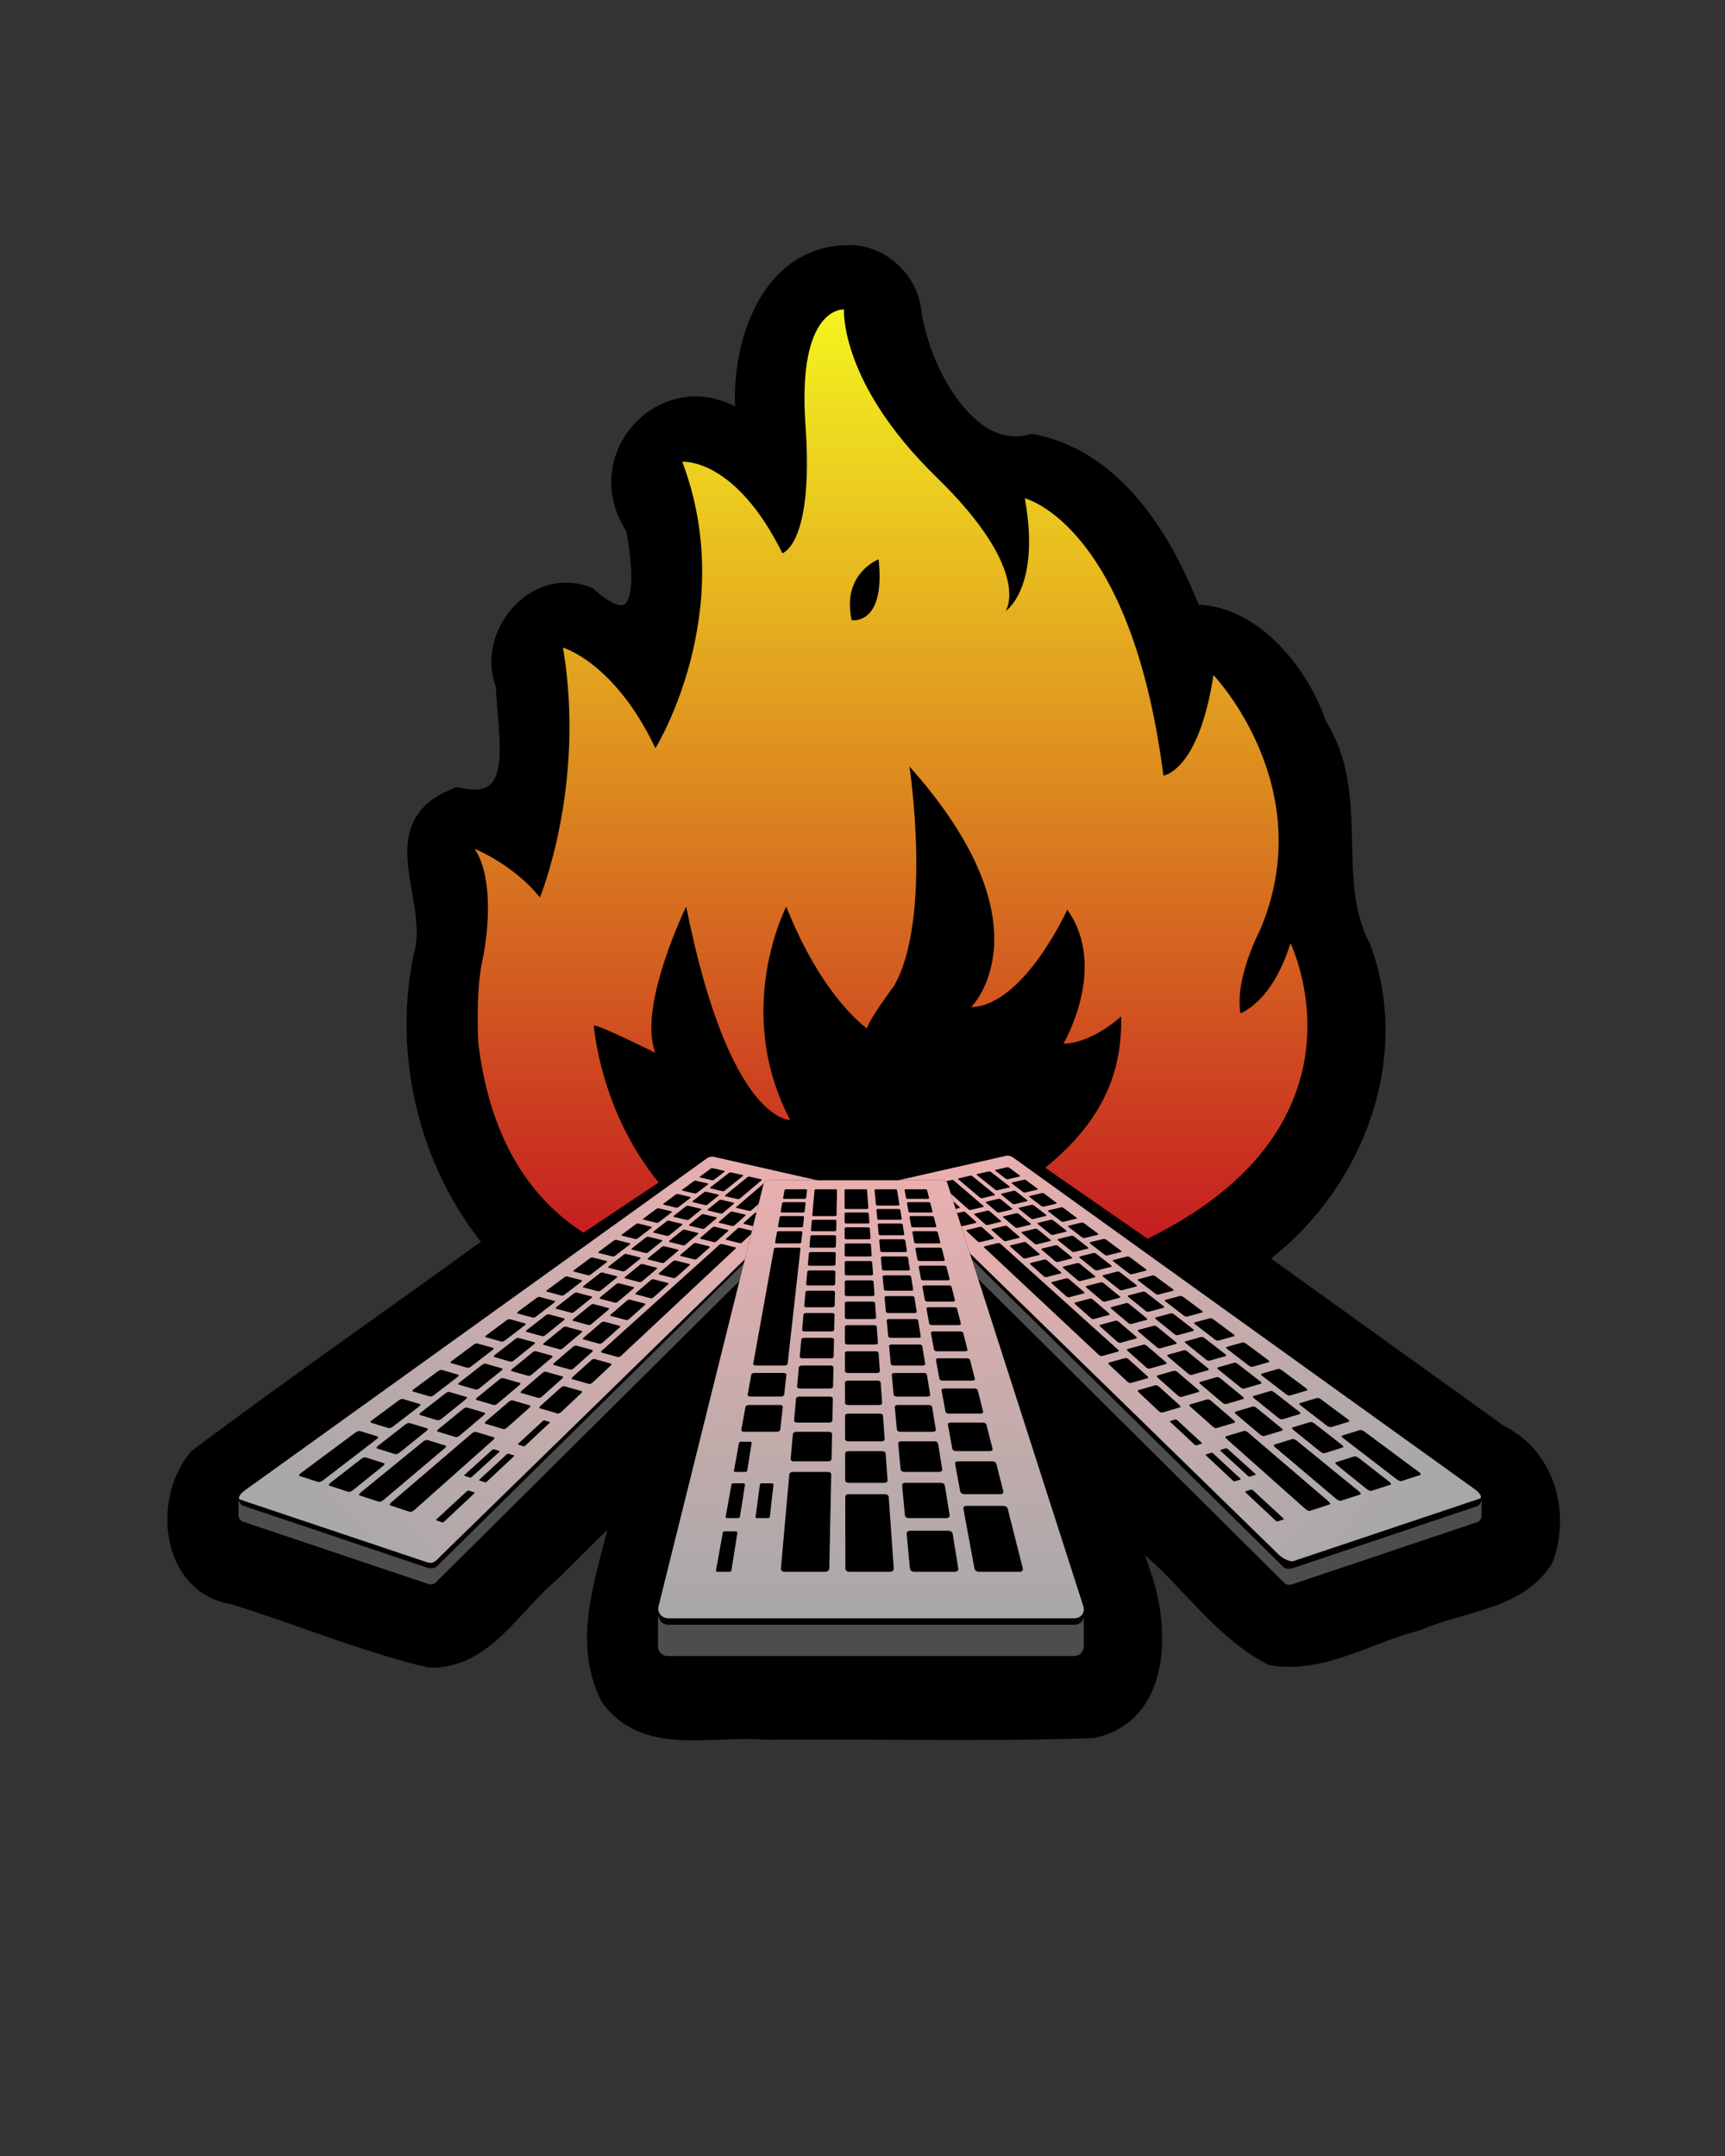 <?xml version="1.0" encoding="UTF-8" standalone="no"?>
<svg
   xmlns:dc="http://purl.org/dc/elements/1.1/"
   xmlns:cc="http://creativecommons.org/ns#"
   xmlns:rdf="http://www.w3.org/1999/02/22-rdf-syntax-ns#"
   xmlns:svg="http://www.w3.org/2000/svg"
   xmlns="http://www.w3.org/2000/svg"
   xmlns:xlink="http://www.w3.org/1999/xlink"
   xmlns:sodipodi="http://sodipodi.sourceforge.net/DTD/sodipodi-0.dtd"
   xmlns:inkscape="http://www.inkscape.org/namespaces/inkscape"
   sodipodi:docname="rheinmain-tech-cabal.svg"
   version="1.1"
   data-icon="keyboard"
   data-container-transform="translate(1 39)"
   viewBox="0 0 128 160"
   x="0px"
   y="0px"
   id="svg8"
   inkscape:version="0.92.0 r">
  <rect x="0" y="0" width="128" height="160" fill="#333333" stroke="none"/>
  <sodipodi:namedview
     inkscape:current-layer="svg8"
     inkscape:window-maximized="1"
     inkscape:window-y="0"
     inkscape:window-x="0"
     inkscape:cy="100.24713"
     inkscape:cx="132.46637"
     inkscape:zoom="5.6568543"
     showgrid="false"
     id="namedview7"
     inkscape:window-height="1387"
     inkscape:window-width="3440"
     inkscape:pageshadow="2"
     inkscape:pageopacity="0"
     guidetolerance="10"
     gridtolerance="10"
     objecttolerance="10"
     borderopacity="1"
     bordercolor="#666666"
     pagecolor="#ffffff"
     showguides="true"
     inkscape:guide-bbox="true">
    <sodipodi:guide
       position="63.286,63.993"
       orientation="1,0"
       id="guide7414"
       inkscape:locked="false" />
  </sodipodi:namedview>
  <defs
     id="defs12">
    <linearGradient
       inkscape:collect="always"
       id="linearGradient7383">
      <stop
         style="stop-color:#aaa8a9;stop-opacity:1"
         offset="0"
         id="stop7379" />
      <stop
         style="stop-color:#e9afaf;stop-opacity:1"
         offset="1"
         id="stop7381" />
    </linearGradient>
    <linearGradient
       inkscape:collect="always"
       id="linearGradient7375">
      <stop
         style="stop-color:#a8a8a9;stop-opacity:1"
         offset="0"
         id="stop7371" />
      <stop
         style="stop-color:#e9afaf;stop-opacity:1"
         offset="1"
         id="stop7373" />
    </linearGradient>
    <linearGradient
       inkscape:collect="always"
       id="linearGradient7367">
      <stop
         style="stop-color:#a8a8a9;stop-opacity:1"
         offset="0"
         id="stop7363" />
      <stop
         style="stop-color:#e9afaf;stop-opacity:1"
         offset="1"
         id="stop7365" />
    </linearGradient>
    <linearGradient
       inkscape:collect="always"
       id="linearGradient4709">
      <stop
         style="stop-color:#c51e20;stop-opacity:1"
         offset="0"
         id="stop4705" />
      <stop
         style="stop-color:#ffff20;stop-opacity:0.957"
         offset="1"
         id="stop4707" />
    </linearGradient>
    <inkscape:perspective
       id="perspective926"
       inkscape:persp3d-origin="180.9489 : 82.906573 : 1"
       inkscape:vp_z="88.803865 : 138.01846 : 1"
       inkscape:vp_y="-861.12309 : 5.2728582e-14 : 0"
       inkscape:vp_x="88.803865 : 32.465196 : 1"
       sodipodi:type="inkscape:persp3d" />
    <inkscape:perspective
       id="perspective910"
       inkscape:persp3d-origin="136.7509 : 81.723476 : 1"
       inkscape:vp_z="44.605857 : 136.83536 : 1"
       inkscape:vp_y="-861.12309 : 5.2728582e-14 : 0"
       inkscape:vp_x="44.605857 : 31.282099 : 1"
       sodipodi:type="inkscape:persp3d" />
    <inkscape:perspective
       id="perspective824"
       inkscape:persp3d-origin="155.26116 : 83.490386 : 1"
       inkscape:vp_z="63.116125 : 138.60228 : 1"
       inkscape:vp_y="-861.12309 : 5.2728582e-14 : 0"
       inkscape:vp_x="63.116125 : 33.049008 : 1"
       sodipodi:type="inkscape:persp3d" />
    <linearGradient
       inkscape:collect="always"
       xlink:href="#linearGradient4709"
       id="linearGradient4711"
       x1="45.538"
       y1="109.321"
       x2="45.538"
       y2="20.25"
       gradientUnits="userSpaceOnUse"
       gradientTransform="matrix(0.975,0,0,0.772,1.396,7.374)" />
    <linearGradient
       inkscape:collect="always"
       xlink:href="#linearGradient7367"
       id="linearGradient7369"
       x1="63.64"
       y1="136.931"
       x2="63.64"
       y2="105.022"
       gradientUnits="userSpaceOnUse"
       gradientTransform="translate(0,-17.25)" />
    <linearGradient
       inkscape:collect="always"
       xlink:href="#linearGradient7375"
       id="linearGradient7377"
       x1="103.68"
       y1="130.39"
       x2="72.153"
       y2="104.536"
       gradientUnits="userSpaceOnUse"
       gradientTransform="translate(0,-17.25)" />
    <linearGradient
       inkscape:collect="always"
       xlink:href="#linearGradient7383"
       id="linearGradient7385"
       x1="24.926"
       y1="130.743"
       x2="56.215"
       y2="104.05"
       gradientUnits="userSpaceOnUse"
       gradientTransform="translate(0,-17.25)" />
  </defs>
  <g
     id="g7557">
    <g
       id="g931" />
    <path
       inkscape:connector-curvature="0"
       id="path7416"
       d="m 63.286,18.694 c -6.424,-0.226 -8.735,7.116 -8.176,12.412 -5.429,-3.887 -11.846,2.548 -8.173,8.105 0.685,3.524 1.008,8.649 -3.209,4.879 -4.035,-1.686 -7.978,2.968 -6.419,6.834 0.027,3.433 1.665,9.253 -3.366,8.004 -6.067,2.272 -1.441,7.898 -2.778,12.087 -1.498,7.377 0.439,15.419 5.24,21.232 -7.259,5.276 -14.638,10.4 -21.821,15.772 -2.792,3.149 -2.187,9.783 2.692,10.546 4.882,1.512 9.644,3.512 14.606,4.699 4.152,0.085 6.259,-4.056 9.124,-6.411 1.656,-1.644 3.312,-3.289 4.968,-4.933 -0.991,4.614 -3.221,9.617 -0.881,14.14 2.744,3.8 7.71,2.204 11.683,2.547 8.109,-0.076 16.233,0.154 24.332,-0.119 5.244,-1.129 5.231,-7.531 3.842,-11.558 -0.577,-1.785 -1.769,-4.574 0.443,-1.809 2.992,2.631 5.361,6.149 8.934,7.968 3.82,0.653 7.3,-1.688 10.927,-2.588 3.214,-1.437 7.521,-1.495 9.49,-4.757 1.301,-3.48 0.109,-7.777 -3.365,-9.467 C 105.412,101.989 99.443,97.699 93.474,93.409 100.507,88.241 104.34,78.687 101.208,70.274 98.543,65.307 101.249,58.933 97.943,53.767 96.488,49.446 92.706,45.298 88.602,45.379 86.486,39.9 82.786,33.871 76.574,32.704 71.904,34.084 68.395,27.239 67.851,22.991 67.569,20.715 65.577,18.835 63.286,18.694 Z"
       style="color:#000000;font-style:normal;font-variant:normal;font-weight:normal;font-stretch:normal;font-size:medium;line-height:normal;font-family:sans-serif;font-variant-ligatures:normal;font-variant-position:normal;font-variant-caps:normal;font-variant-numeric:normal;font-variant-alternates:normal;font-feature-settings:normal;text-indent:0;text-align:start;text-decoration:none;text-decoration-line:none;text-decoration-style:solid;text-decoration-color:#000000;letter-spacing:normal;word-spacing:normal;text-transform:none;writing-mode:lr-tb;direction:ltr;text-orientation:mixed;dominant-baseline:auto;baseline-shift:baseline;text-anchor:start;white-space:normal;shape-padding:0;clip-rule:nonzero;display:inline;overflow:visible;visibility:visible;opacity:1;isolation:auto;mix-blend-mode:normal;color-interpolation:sRGB;color-interpolation-filters:linearRGB;solid-color:#000000;solid-opacity:1;vector-effect:none;fill:#000000;fill-opacity:1;fill-rule:evenodd;stroke:#000000;stroke-width:1;stroke-linecap:round;stroke-linejoin:round;stroke-miterlimit:4;stroke-dasharray:none;stroke-dashoffset:0;stroke-opacity:1;color-rendering:auto;image-rendering:auto;shape-rendering:auto;text-rendering:auto;enable-background:accumulate" />
    <path
       id="path1518"
       d="m 70.744,92.113 0.33,1.297 24.117,23.953 c 0.241,0.244 0.386,0.312 0.73,0.201 l 13.693,-4.605 c 0.179,-0.06 0.322,-0.268 0.322,-0.469 v -1.08 c 0,-0.036 -0.011,-0.064 -0.019,-0.094 -0.005,0.199 -0.138,0.402 -0.336,0.469 l -13.662,4.596 c -0.19,0.032 -0.481,0.109 -0.686,-0.09 z"
       style="fill:#4d4d4d;fill-opacity:1;fill-rule:evenodd;stroke:none;stroke-width:1px;stroke-linecap:butt;stroke-linejoin:miter;stroke-opacity:1"
       inkscape:connector-curvature="0" />
    <path
       id="path1515"
       d="m 56.367,92.598 -23.963,23.656 c -0.204,0.198 -0.496,0.122 -0.686,0.09 l -13.662,-4.596 c -0.198,-0.067 -0.331,-0.27 -0.336,-0.469 -0.009,0.03 -0.02,0.058 -0.02,0.094 v 1.08 c 0,0.201 0.144,0.409 0.322,0.469 l 13.693,4.605 c 0.344,0.11 0.489,0.043 0.73,-0.201 L 56.156,93.779 Z"
       style="fill:#4d4d4d;fill-opacity:1;fill-rule:evenodd;stroke:none;stroke-width:1px;stroke-linecap:butt;stroke-linejoin:miter;stroke-opacity:1"
       inkscape:connector-curvature="0" />
    <path
       id="path1428"
       d="m 74.672,85.771 -7.951,1.805 c -0.139,0.031 -0.176,0.14 -0.08,0.234 l 0.018,0.018 2.992,-0.012 0.119,0.467 0.279,0.252 c 0.042,0.037 0.034,0.072 -0.02,0.084 l -0.164,0.039 0.076,0.299 0.367,-0.086 c 0.054,-0.013 0.118,0.005 0.16,0.043 l 0.725,0.65 c 0.044,0.04 0.036,0.077 -0.02,0.09 l -0.922,0.217 c -0.028,0.007 -0.055,-0.015 -0.084,-0.023 l 0.475,1.867 24.227,23.641 c 0.351,0.343 0.877,0.573 1.123,0.49 L 109.789,111.219 c 0.225,-0.075 0.052,-0.407 -0.365,-0.707 L 75.143,85.877 c -0.119,-0.086 -0.338,-0.135 -0.471,-0.105 z m 0.059,0.85 c 0.051,-0.012 0.115,0.003 0.16,0.037 l 0.775,0.576 c 0.048,0.035 0.044,0.066 -0.008,0.078 l -0.867,0.201 c -0.052,0.012 -0.118,-0.004 -0.164,-0.039 L 73.869,86.893 c -0.044,-0.034 -0.039,-0.065 0.012,-0.076 z m -1.361,0.312 c 0.051,-0.012 0.114,0.003 0.158,0.037 l 1.375,1.068 c 0.048,0.037 0.043,0.072 -0.01,0.084 l -0.887,0.207 c -0.053,0.013 -0.12,-0.005 -0.166,-0.043 L 72.498,87.207 c -0.043,-0.035 -0.038,-0.066 0.014,-0.078 z m -1.373,0.314 c 0.052,-0.012 0.115,0.004 0.158,0.039 l 1.639,1.336 c 0.047,0.038 0.042,0.071 -0.012,0.084 l -0.9,0.213 c -0.054,0.013 -0.122,-0.007 -0.168,-0.045 l -1.598,-1.35 c -0.042,-0.035 -0.034,-0.068 0.018,-0.08 z m 3.982,0.303 c 0.052,-0.012 0.119,0.003 0.168,0.039 l 0.826,0.615 c 0.051,0.038 0.048,0.069 -0.006,0.082 l -0.893,0.211 c -0.054,0.013 -0.122,-0.005 -0.172,-0.043 l -0.807,-0.619 c -0.047,-0.036 -0.043,-0.07 0.01,-0.082 z m -5.365,0.016 c 0.052,-0.012 0.113,0.002 0.154,0.037 l 2.197,1.881 c 0.047,0.04 0.039,0.077 -0.016,0.09 l -0.922,0.217 c -0.056,0.013 -0.122,-0.004 -0.168,-0.045 L 69.723,87.844 c -0.04,-0.036 -0.033,-0.066 0.02,-0.078 z m 4.6,0.805 c 0.053,-0.013 0.121,0.005 0.17,0.043 l 0.826,0.643 c 0.051,0.039 0.048,0.075 -0.006,0.088 l -0.912,0.217 c -0.055,0.013 -0.124,-0.005 -0.174,-0.045 l -0.809,-0.65 c -0.047,-0.038 -0.042,-0.071 0.012,-0.084 z m 2.096,0.17 c 0.054,-0.013 0.124,0.004 0.176,0.043 l 0.881,0.654 c 0.054,0.04 0.053,0.077 -0.002,0.09 l -0.918,0.221 c -0.055,0.013 -0.127,-0.006 -0.18,-0.047 l -0.861,-0.662 c -0.051,-0.039 -0.048,-0.073 0.006,-0.086 z m -3.213,0.424 c 0.054,-0.013 0.122,0.004 0.17,0.043 l 0.814,0.664 c 0.05,0.041 0.046,0.076 -0.01,0.09 l -0.928,0.223 c -0.056,0.013 -0.125,-0.005 -0.174,-0.047 L 73.174,89.266 c -0.047,-0.039 -0.041,-0.075 0.014,-0.088 z m 2.449,0.445 c 0.055,-0.013 0.126,0.005 0.178,0.045 l 0.885,0.688 c 0.054,0.042 0.052,0.08 -0.004,0.094 l -0.939,0.227 c -0.057,0.014 -0.131,-0.004 -0.184,-0.047 L 75.617,89.721 c -0.051,-0.041 -0.048,-0.079 0.008,-0.092 z m 2.184,0.189 c 0.055,-0.013 0.128,0.004 0.184,0.045 l 0.943,0.701 c 0.058,0.043 0.059,0.082 0.002,0.096 l -0.947,0.23 c -0.057,0.014 -0.131,-0.005 -0.188,-0.049 l -0.922,-0.709 c -0.054,-0.042 -0.054,-0.078 0.002,-0.092 z m -5.465,0.244 c 0.056,-0.013 0.124,0.004 0.172,0.045 L 74.25,90.586 c 0.05,0.043 0.045,0.08 -0.012,0.094 l -0.949,0.23 c -0.057,0.014 -0.127,-0.008 -0.176,-0.051 l -0.793,-0.705 c -0.046,-0.041 -0.04,-0.077 0.016,-0.09 z m -1.791,0.08 c 0.056,-0.013 0.123,0.004 0.168,0.045 l 0.773,0.695 c 0.047,0.043 0.041,0.082 -0.016,0.096 l -0.951,0.227 c -0.057,0.014 -0.128,-0.006 -0.174,-0.049 l -0.75,-0.703 c -0.044,-0.041 -0.036,-0.079 0.02,-0.092 z m 3.934,0.113 c 0.056,-0.013 0.129,0.005 0.18,0.047 l 0.871,0.711 c 0.053,0.044 0.049,0.082 -0.008,0.096 l -0.955,0.232 c -0.058,0.014 -0.131,-0.007 -0.184,-0.051 l -0.85,-0.719 c -0.05,-0.042 -0.045,-0.078 0.012,-0.092 z m 2.564,0.484 c 0.057,-0.014 0.13,0.006 0.186,0.049 l 0.947,0.736 c 0.058,0.045 0.058,0.085 0,0.1 l -0.969,0.238 c -0.058,0.014 -0.137,-0.007 -0.193,-0.053 l -0.924,-0.744 c -0.054,-0.044 -0.053,-0.082 0.004,-0.096 z m 2.275,0.209 c 0.057,-0.014 0.136,0.007 0.195,0.051 l 1.01,0.75 c 0.062,0.046 0.065,0.087 0.006,0.102 l -0.975,0.244 c -0.059,0.015 -0.138,-0.008 -0.199,-0.055 l -0.988,-0.76 c -0.058,-0.044 -0.059,-0.084 -0.002,-0.098 z m -5.67,0.238 c 0.057,-0.014 0.129,0.007 0.18,0.051 l 0.873,0.746 c 0.054,0.046 0.049,0.085 -0.01,0.1 l -0.979,0.242 c -0.059,0.015 -0.133,-0.008 -0.186,-0.055 L 73.605,91.297 c -0.05,-0.044 -0.044,-0.082 0.014,-0.096 z m -1.859,0.078 c 0.057,-0.014 0.127,0.007 0.176,0.051 l 0.828,0.744 c 0.051,0.046 0.045,0.085 -0.014,0.1 l -0.98,0.24 c -0.059,0.014 -0.132,-0.007 -0.182,-0.053 L 71.74,91.375 c -0.047,-0.044 -0.04,-0.084 0.018,-0.098 z m 4.094,0.139 c 0.058,-0.014 0.133,0.006 0.188,0.051 l 0.934,0.762 c 0.057,0.047 0.055,0.087 -0.004,0.102 l -0.986,0.244 c -0.059,0.015 -0.135,-0.007 -0.191,-0.055 L 75.838,91.519 c -0.053,-0.045 -0.05,-0.085 0.008,-0.1 z m 2.686,0.525 c 0.059,-0.015 0.138,0.007 0.197,0.053 l 1.016,0.791 c 0.062,0.049 0.065,0.092 0.006,0.107 l -1.002,0.252 c -0.06,0.015 -0.14,-0.01 -0.201,-0.059 l -0.994,-0.799 c -0.058,-0.047 -0.057,-0.089 0.002,-0.104 z m 2.381,0.234 c 0.059,-0.015 0.139,0.007 0.203,0.055 l 1.086,0.807 c 0.067,0.05 0.072,0.094 0.012,0.109 l -1.008,0.254 c -0.061,0.015 -0.144,-0.006 -0.209,-0.057 l -1.062,-0.818 c -0.062,-0.048 -0.065,-0.089 -0.006,-0.104 z m -5.896,0.23 c 0.059,-0.015 0.135,0.008 0.189,0.055 l 0.938,0.801 c 0.058,0.049 0.055,0.092 -0.006,0.107 L 76.09,93.393 c -0.061,0.015 -0.139,-0.009 -0.195,-0.059 l -0.912,-0.811 c -0.053,-0.048 -0.05,-0.089 0.01,-0.104 z m -1.932,0.076 c 0.059,-0.015 0.134,0.006 0.186,0.053 l 8.717,7.854 c 0.078,0.07 0.083,0.129 0.012,0.148 l -1.186,0.328 c -0.071,0.02 -0.17,-0.015 -0.246,-0.086 l -8.486,-7.951 c -0.051,-0.047 -0.044,-0.089 0.016,-0.104 z m 4.266,0.164 c 0.059,-0.015 0.138,0.006 0.197,0.055 l 1.004,0.818 c 0.062,0.05 0.063,0.094 0.002,0.109 l -1.02,0.258 c -0.061,0.015 -0.143,-0.007 -0.203,-0.059 l -0.979,-0.83 c -0.057,-0.049 -0.056,-0.091 0.004,-0.105 z m 2.82,0.574 c 0.06,-0.015 0.143,0.007 0.207,0.057 h 0.002 l 1.094,0.854 c 0.067,0.052 0.072,0.097 0.01,0.113 l -1.033,0.266 c -0.062,0.016 -0.149,-0.01 -0.215,-0.062 l -1.07,-0.861 c -0.063,-0.05 -0.063,-0.096 -0.002,-0.111 z m 2.494,0.26 c 0.061,-0.015 0.146,0.008 0.215,0.059 l 1.172,0.871 c 0.072,0.054 0.078,0.101 0.016,0.117 l -1.041,0.27 c -0.063,0.016 -0.15,-0.01 -0.221,-0.065 l -1.146,-0.881 c -0.067,-0.051 -0.071,-0.096 -0.01,-0.111 z m -6.139,0.223 c 0.061,-0.015 0.14,0.008 0.199,0.059 l 1.008,0.863 c 0.062,0.053 0.062,0.099 0,0.115 l -1.045,0.268 c -0.063,0.016 -0.147,-0.011 -0.207,-0.064 l -0.982,-0.873 c -0.058,-0.051 -0.054,-0.096 0.008,-0.111 z m 2.441,0.266 c 0.061,-0.016 0.146,0.009 0.209,0.06 l 1.082,0.883 c 0.067,0.054 0.069,0.101 0.006,0.117 l -1.053,0.271 c -0.063,0.016 -0.15,-0.009 -0.215,-0.065 l -1.055,-0.893 c -0.062,-0.052 -0.062,-0.098 0,-0.113 z m 2.969,0.629 c 0.062,-0.016 0.15,0.009 0.219,0.062 h 0.002 l 1.182,0.92 c 0.073,0.057 0.08,0.106 0.016,0.123 l -1.07,0.281 c -0.064,0.017 -0.153,-0.011 -0.225,-0.068 l -1.156,-0.932 c -0.068,-0.054 -0.071,-0.101 -0.008,-0.117 z m 2.617,0.291 c 0.063,-0.016 0.153,0.009 0.227,0.065 l 1.268,0.939 c 0.078,0.058 0.086,0.11 0.021,0.127 l -1.076,0.285 c -0.065,0.017 -0.158,-0.012 -0.234,-0.07 l -1.24,-0.951 c -0.072,-0.056 -0.077,-0.105 -0.014,-0.121 z m -6.402,0.211 c 0.063,-0.016 0.147,0.008 0.211,0.062 l 1.09,0.934 c 0.067,0.057 0.069,0.106 0.004,0.123 l -1.082,0.283 c -0.065,0.017 -0.151,-0.01 -0.217,-0.068 l -1.062,-0.945 c -0.062,-0.055 -0.061,-0.103 0.002,-0.119 z m 2.562,0.297 c 0.064,-0.017 0.15,0.011 0.219,0.066 l 1.17,0.953 c 0.072,0.059 0.077,0.11 0.012,0.127 l -1.088,0.287 c -0.066,0.017 -0.156,-0.011 -0.227,-0.07 l -1.143,-0.967 c -0.067,-0.056 -0.069,-0.105 -0.006,-0.121 z m 3.131,0.689 c 0.065,-0.017 0.158,0.01 0.232,0.068 l 1.281,0.996 c 0.079,0.061 0.088,0.115 0.021,0.133 l -1.107,0.297 c -0.067,0.018 -0.163,-0.012 -0.24,-0.074 l -1.252,-1.008 c -0.073,-0.059 -0.079,-0.11 -0.014,-0.127 z m 2.752,0.324 c 0.065,-0.017 0.16,0.011 0.24,0.07 l 1.373,1.021 c 0.085,0.063 0.098,0.117 0.031,0.135 l -1.113,0.303 c -0.067,0.018 -0.169,-0.013 -0.252,-0.076 l -1.344,-1.033 c -0.079,-0.06 -0.087,-0.111 -0.021,-0.129 z m -6.688,0.197 c 0.065,-0.017 0.154,0.011 0.223,0.07 l 1.18,1.01 c 0.073,0.062 0.076,0.115 0.01,0.133 l -1.121,0.301 c -0.068,0.018 -0.16,-0.013 -0.23,-0.076 l -1.15,-1.023 c -0.067,-0.06 -0.068,-0.11 -0.002,-0.127 z m 2.691,0.332 c 0.066,-0.018 0.158,0.012 0.232,0.072 l 1.27,1.035 c 0.078,0.064 0.085,0.118 0.018,0.137 l -1.129,0.305 c -0.068,0.018 -0.164,-0.013 -0.24,-0.078 L 82.477,97.133 c -0.072,-0.061 -0.078,-0.113 -0.012,-0.131 z M 86.875,97.467 c 0.067,-0.018 0.167,0.013 0.248,0.076 l 1.391,1.082 c 0.086,0.067 0.098,0.124 0.029,0.143 l -1.146,0.316 c -0.069,0.019 -0.172,-0.012 -0.256,-0.08 L 85.779,97.906 c -0.079,-0.064 -0.087,-0.119 -0.02,-0.137 z m 2.902,0.365 c 0.067,-0.018 0.169,0.011 0.256,0.076 l 1.494,1.111 c 0.092,0.069 0.108,0.127 0.039,0.146 l -1.154,0.322 c -0.07,0.019 -0.177,-0.015 -0.268,-0.084 l -1.463,-1.125 c -0.085,-0.066 -0.097,-0.12 -0.029,-0.139 z m -7.002,0.18 c 0.068,-0.018 0.162,0.012 0.236,0.076 h 0.002 l 1.281,1.098 c 0.079,0.068 0.085,0.126 0.016,0.145 l -1.162,0.318 c -0.07,0.019 -0.167,-0.013 -0.244,-0.082 l -1.252,-1.111 c -0.073,-0.065 -0.076,-0.12 -0.008,-0.139 z m 2.836,0.373 c 0.068,-0.018 0.168,0.013 0.248,0.078 l 1.381,1.125 c 0.085,0.07 0.095,0.129 0.025,0.148 l -1.17,0.324 c -0.07,0.02 -0.175,-0.013 -0.258,-0.084 l -1.348,-1.141 c -0.079,-0.067 -0.086,-0.124 -0.018,-0.143 z m 3.512,0.836 c 0.069,-0.019 0.173,0.013 0.262,0.082 l 1.52,1.182 c 0.094,0.073 0.108,0.134 0.037,0.154 l -1.189,0.338 c -0.072,0.02 -0.182,-0.016 -0.273,-0.09 l -1.484,-1.197 c -0.086,-0.07 -0.097,-0.127 -0.027,-0.146 z m 3.066,0.408 c 0.07,-0.02 0.178,0.015 0.273,0.086 l 1.633,1.213 c 0.101,0.075 0.12,0.138 0.049,0.158 l -1.199,0.346 c -0.072,0.021 -0.186,-0.016 -0.285,-0.092 L 91.062,100.109 c -0.093,-0.072 -0.109,-0.133 -0.039,-0.152 z m -7.344,0.16 c 0.07,-0.019 0.17,0.014 0.252,0.084 l 1.398,1.197 c 0.086,0.074 0.096,0.136 0.023,0.156 l -1.207,0.34 c -0.073,0.021 -0.177,-0.015 -0.262,-0.09 l -1.363,-1.215 c -0.08,-0.071 -0.086,-0.129 -0.016,-0.148 z m 2.996,0.418 c 0.071,-0.02 0.176,0.014 0.264,0.086 l 1.508,1.23 c 0.093,0.076 0.106,0.139 0.033,0.16 l -1.215,0.348 c -0.073,0.021 -0.182,-0.017 -0.273,-0.094 l -1.475,-1.246 c -0.086,-0.073 -0.095,-0.134 -0.023,-0.154 z m -4.35,0.578 c 0.072,-0.02 0.173,0.015 0.254,0.088 l 1.383,1.246 c 0.086,0.077 0.093,0.141 0.02,0.162 l -1.232,0.35 c -0.074,0.021 -0.178,-0.016 -0.262,-0.094 l -1.35,-1.264 c -0.079,-0.074 -0.082,-0.136 -0.01,-0.156 z m 8.084,0.348 c 0.072,-0.021 0.183,0.017 0.279,0.092 l 1.662,1.293 c 0.103,0.08 0.123,0.148 0.049,0.17 l -1.236,0.361 c -0.074,0.022 -0.19,-0.018 -0.291,-0.1 l -1.627,-1.311 c -0.095,-0.076 -0.109,-0.141 -0.037,-0.162 z m 3.25,0.461 c 0.072,-0.021 0.191,0.017 0.295,0.094 l 1.789,1.33 c 0.111,0.082 0.135,0.152 0.061,0.174 l -1.246,0.371 c -0.075,0.022 -0.196,-0.02 -0.305,-0.104 l -1.754,-1.348 c -0.102,-0.078 -0.122,-0.145 -0.049,-0.166 z m -7.723,0.135 c 0.073,-0.021 0.18,0.015 0.27,0.092 l 1.529,1.311 c 0.095,0.081 0.108,0.15 0.033,0.172 l -1.254,0.363 c -0.076,0.022 -0.187,-0.017 -0.279,-0.1 l -1.496,-1.33 c -0.087,-0.077 -0.095,-0.141 -0.021,-0.162 z m 3.174,0.471 c 0.073,-0.021 0.185,0.017 0.281,0.096 l 1.654,1.348 c 0.102,0.084 0.12,0.154 0.045,0.176 l -1.264,0.373 c -0.076,0.022 -0.195,-0.019 -0.295,-0.104 l -1.615,-1.367 c -0.094,-0.08 -0.107,-0.147 -0.033,-0.168 z m -4.551,0.605 c 0.074,-0.021 0.183,0.018 0.271,0.098 l 1.518,1.365 c 0.094,0.085 0.106,0.157 0.029,0.18 l -1.283,0.375 c -0.077,0.023 -0.19,-0.02 -0.281,-0.105 L 84.5,103.33 c -0.086,-0.081 -0.093,-0.148 -0.018,-0.17 z m 8.535,0.424 c 0.075,-0.022 0.195,0.019 0.301,0.102 l 1.828,1.422 c 0.113,0.088 0.137,0.162 0.061,0.186 l -1.285,0.389 c -0.077,0.023 -0.204,-0.022 -0.314,-0.111 l -1.791,-1.441 c -0.104,-0.084 -0.122,-0.154 -0.047,-0.176 z m 3.459,0.521 c 0.075,-0.022 0.2,0.018 0.314,0.104 l 1.971,1.465 c 0.122,0.091 0.154,0.168 0.076,0.191 l -1.295,0.398 c -0.078,0.024 -0.212,-0.021 -0.332,-0.113 l -1.932,-1.486 c -0.112,-0.086 -0.136,-0.159 -0.061,-0.182 z m -8.145,0.104 c 0.076,-0.022 0.191,0.018 0.289,0.102 l 1.684,1.441 c 0.104,0.089 0.123,0.166 0.045,0.189 l -1.307,0.391 c -0.079,0.024 -0.199,-0.023 -0.301,-0.113 l -1.645,-1.461 c -0.096,-0.085 -0.108,-0.157 -0.031,-0.18 z m 3.375,0.531 c 0.076,-0.023 0.197,0.021 0.303,0.107 l 1.82,1.484 c 0.113,0.092 0.137,0.169 0.059,0.193 l -1.316,0.4 c -0.079,0.024 -0.206,-0.022 -0.316,-0.115 l -1.783,-1.506 c -0.103,-0.087 -0.12,-0.163 -0.043,-0.186 z m -5.73,0.955 c 0.026,-0.008 0.095,0.018 0.127,0.047 l 1.811,1.674 c 0.034,0.032 0.031,0.07 0.004,0.078 l -0.402,0.121 c -0.027,0.008 -0.08,-0.013 -0.113,-0.045 l -1.795,-1.682 c -0.032,-0.029 -0.046,-0.07 -0.02,-0.078 z m 9.998,0.195 c 0.078,-0.024 0.207,0.02 0.324,0.111 l 2.02,1.572 c 0.125,0.098 0.156,0.178 0.076,0.203 l -1.34,0.42 c -0.081,0.025 -0.217,-0.024 -0.34,-0.123 L 95.98,106.125 c -0.115,-0.092 -0.139,-0.171 -0.061,-0.195 z m 3.691,0.592 c 0.078,-0.024 0.213,0.021 0.34,0.115 l 4.035,2.998 c 0.143,0.106 0.184,0.196 0.102,0.223 l -1.379,0.447 c -0.083,0.027 -0.233,-0.027 -0.373,-0.135 l -3.959,-3.043 c -0.124,-0.095 -0.153,-0.175 -0.074,-0.199 z m -8.611,0.065 c 0.079,-0.024 0.203,0.021 0.311,0.113 l 5.969,5.111 c 0.132,0.113 0.162,0.206 0.076,0.234 l -1.438,0.469 c -0.087,0.028 -0.232,-0.03 -0.361,-0.145 l -5.834,-5.189 c -0.105,-0.094 -0.122,-0.171 -0.043,-0.195 z m 3.598,0.604 c 0.079,-0.024 0.211,0.024 0.328,0.119 l 4.619,3.766 c 0.136,0.111 0.171,0.203 0.086,0.23 l -1.418,0.461 c -0.086,0.028 -0.232,-0.028 -0.365,-0.141 l -4.523,-3.824 c -0.114,-0.097 -0.137,-0.178 -0.057,-0.203 z m -4.93,0.684 c 0.027,-0.008 0.101,0.021 0.137,0.053 l 2.037,1.836 c 0.038,0.035 0.04,0.075 0.012,0.084 l -0.418,0.131 c -0.028,0.009 -0.085,-0.014 -0.123,-0.049 l -2.021,-1.844 c -0.035,-0.032 -0.055,-0.08 -0.027,-0.088 z m -1.08,0.33 c 0.027,-0.008 0.1,0.02 0.135,0.053 l 2.006,1.854 c 0.038,0.035 0.038,0.077 0.01,0.086 l -0.422,0.131 c -0.028,0.009 -0.086,-0.014 -0.123,-0.049 l -1.988,-1.863 c -0.035,-0.033 -0.053,-0.08 -0.025,-0.088 z m 10.6,0.275 c 0.081,-0.025 0.222,0.026 0.352,0.127 l 2.244,1.744 c 0.139,0.108 0.177,0.199 0.094,0.227 l -1.398,0.453 c -0.084,0.027 -0.232,-0.026 -0.369,-0.137 l -2.199,-1.771 c -0.127,-0.103 -0.158,-0.189 -0.076,-0.215 z m -7.646,2.461 c 0.028,-0.009 0.107,0.022 0.146,0.059 l 2.232,2.064 c 0.042,0.039 0.045,0.086 0.016,0.096 l -0.439,0.143 c -0.029,0.01 -0.093,-0.017 -0.135,-0.057 l -2.215,-2.074 c -0.039,-0.036 -0.06,-0.087 -0.031,-0.096 z"
       style="fill:url(#linearGradient7377);fill-opacity:1;stroke-width:1.069"
       inkscape:connector-curvature="0" />
    <path
       id="path1497"
       d="m 52.945,85.844 c -0.132,-0.03 -0.351,0.02 -0.471,0.105 l -34.279,24.635 c -0.417,0.3 -0.592,0.632 -0.367,0.707 L 31.625,115.918 c 0.58,0.195 0.724,-0.103 1.123,-0.492 l 23.666,-23.09 0.295,-1.668 -0.365,0.342 c -0.046,0.043 -0.115,0.062 -0.172,0.049 l -0.951,-0.227 c -0.057,-0.014 -0.063,-0.053 -0.016,-0.096 L 55.977,90.041 c 0.045,-0.041 0.112,-0.058 0.168,-0.045 l 0.658,0.154 0.057,-0.326 -0.416,-0.098 c -0.055,-0.013 -0.062,-0.05 -0.018,-0.09 l 0.557,-0.5 0.086,-0.484 -1.311,1.166 c -0.045,0.041 -0.112,0.058 -0.168,0.045 l -0.922,-0.219 c -0.055,-0.013 -0.06,-0.048 -0.014,-0.088 l 2.195,-1.881 c 0.041,-0.035 0.104,-0.051 0.156,-0.039 l 0.869,0.201 c 0.018,0.004 0.024,0.013 0.031,0.021 l 3.082,-0.012 c 0.056,-0.084 0.029,-0.172 -0.092,-0.199 z m -0.059,0.85 0.85,0.195 c 0.051,0.012 0.056,0.042 0.012,0.076 l -0.758,0.582 c -0.046,0.035 -0.112,0.051 -0.164,0.039 l -0.867,-0.201 c -0.052,-0.012 -0.055,-0.043 -0.008,-0.078 l 0.775,-0.576 c 0.046,-0.034 0.109,-0.049 0.16,-0.037 z m 1.361,0.312 0.857,0.195 c 0.051,0.012 0.057,0.043 0.014,0.078 l -1.342,1.08 c -0.046,0.038 -0.113,0.056 -0.166,0.043 L 52.725,88.193 c -0.053,-0.012 -0.057,-0.045 -0.01,-0.082 l 1.375,-1.068 c 0.044,-0.035 0.107,-0.049 0.158,-0.037 z m 1.373,0.314 0.863,0.197 c 0.052,0.012 0.059,0.043 0.018,0.078 l -1.598,1.352 c -0.046,0.038 -0.112,0.056 -0.166,0.043 l -0.902,-0.211 c -0.054,-0.013 -0.059,-0.046 -0.012,-0.084 l 1.641,-1.338 v 0.002 c 0.043,-0.035 0.105,-0.051 0.156,-0.039 z m -3.982,0.303 0.875,0.203 c 0.053,0.012 0.055,0.046 0.008,0.082 l -0.807,0.619 c -0.049,0.038 -0.118,0.056 -0.172,0.043 l -0.893,-0.211 c -0.054,-0.013 -0.056,-0.046 -0.006,-0.084 l 0.826,-0.613 c 0.049,-0.036 0.116,-0.051 0.168,-0.039 z m 0.766,0.82 0.895,0.209 c 0.054,0.013 0.057,0.048 0.01,0.086 l -0.807,0.65 c -0.05,0.04 -0.121,0.058 -0.176,0.045 l -0.912,-0.217 c -0.054,-0.013 -0.057,-0.049 -0.006,-0.088 l 0.826,-0.643 c 0.049,-0.038 0.116,-0.056 0.17,-0.043 z m -2.096,0.17 0.898,0.213 c 0.054,0.013 0.056,0.047 0.006,0.086 l -0.861,0.662 c -0.053,0.041 -0.124,0.06 -0.18,0.047 l -0.918,-0.221 c -0.054,-0.013 -0.056,-0.05 -0.002,-0.09 l 0.881,-0.654 c 0,0 0.002,0 0.002,0 0.052,-0.038 0.121,-0.056 0.174,-0.043 z m 3.213,0.424 0.908,0.213 c 0.055,0.013 0.06,0.049 0.014,0.088 l -0.795,0.672 c -0.049,0.042 -0.118,0.06 -0.174,0.047 l -0.928,-0.223 c -0.055,-0.013 -0.06,-0.049 -0.01,-0.09 l 0.814,-0.664 c 0.048,-0.039 0.116,-0.056 0.17,-0.043 z m -2.449,0.445 0.92,0.219 c 0.055,0.013 0.058,0.051 0.008,0.092 l -0.863,0.695 c -0.053,0.042 -0.127,0.061 -0.184,0.047 l -0.939,-0.227 c -0.056,-0.014 -0.058,-0.051 -0.004,-0.094 l 0.885,-0.688 c 0.052,-0.04 0.123,-0.058 0.178,-0.045 z m -2.184,0.189 0.926,0.223 c 0.056,0.013 0.058,0.05 0.004,0.092 l -0.922,0.709 c -0.057,0.043 -0.133,0.063 -0.189,0.049 l -0.947,-0.23 c -0.057,-0.014 -0.056,-0.053 0.002,-0.096 l 0.943,-0.701 c 0.055,-0.041 0.128,-0.058 0.184,-0.045 z m 5.465,0.244 0.928,0.221 c 0.056,0.013 0.064,0.048 0.018,0.09 l -0.793,0.705 c -0.049,0.043 -0.121,0.063 -0.178,0.049 l -0.949,-0.229 c -0.057,-0.014 -0.062,-0.051 -0.012,-0.094 l 0.814,-0.697 c 0.048,-0.041 0.116,-0.058 0.172,-0.045 z m -2.143,0.193 0.934,0.225 c 0.056,0.013 0.062,0.05 0.012,0.092 l -0.85,0.719 c -0.052,0.044 -0.126,0.065 -0.184,0.051 l -0.955,-0.232 c -0.057,-0.014 -0.059,-0.052 -0.006,-0.096 l 0.871,-0.711 c 0.051,-0.042 0.122,-0.06 0.178,-0.047 z m -2.562,0.484 0.947,0.23 c 0.057,0.014 0.058,0.052 0.004,0.096 l -0.924,0.744 c -0.057,0.045 -0.133,0.067 -0.191,0.053 l -0.971,-0.238 c -0.058,-0.014 -0.058,-0.054 0,-0.1 l 0.947,-0.736 c 0.056,-0.043 0.131,-0.063 0.188,-0.049 z m -2.277,0.209 0.953,0.234 c 0.057,0.014 0.058,0.053 0,0.098 l -0.99,0.76 c -0.061,0.046 -0.141,0.067 -0.199,0.053 l -0.975,-0.242 c -0.059,-0.015 -0.056,-0.056 0.006,-0.102 l 1.012,-0.75 c 0.059,-0.044 0.136,-0.065 0.193,-0.051 z M 53.043,91.041 54,91.273 c 0.058,0.014 0.062,0.051 0.012,0.096 L 53.162,92.125 c -0.052,0.046 -0.125,0.067 -0.184,0.053 l -0.98,-0.24 c -0.058,-0.014 -0.061,-0.054 -0.008,-0.1 l 0.871,-0.746 c 0.051,-0.044 0.124,-0.065 0.182,-0.051 z m 1.857,0.078 0.959,0.23 c 0.058,0.014 0.065,0.053 0.018,0.098 l -0.805,0.754 c -0.049,0.046 -0.121,0.067 -0.18,0.053 l -0.982,-0.24 c -0.059,-0.014 -0.063,-0.054 -0.012,-0.1 l 0.826,-0.744 c 0.049,-0.044 0.118,-0.065 0.176,-0.051 z m -4.092,0.137 0.963,0.236 c 0.058,0.014 0.061,0.054 0.008,0.1 l -0.912,0.77 c -0.056,0.048 -0.132,0.069 -0.191,0.055 l -0.986,-0.244 c -0.059,-0.015 -0.061,-0.057 -0.004,-0.104 l 0.936,-0.76 c 0.055,-0.045 0.13,-0.067 0.188,-0.053 z m -2.688,0.527 0.979,0.242 c 0.059,0.015 0.058,0.057 0,0.104 l -0.994,0.799 c -0.061,0.049 -0.141,0.074 -0.201,0.059 l -1.002,-0.252 c -0.059,-0.015 -0.057,-0.059 0.006,-0.107 l 1.018,-0.791 c 0.06,-0.046 0.137,-0.067 0.195,-0.053 z m -2.379,0.234 0.982,0.246 c 0.059,0.015 0.058,0.056 -0.004,0.104 l -1.064,0.816 c -0.065,0.05 -0.148,0.074 -0.209,0.059 l -1.008,-0.256 c -0.06,-0.015 -0.055,-0.058 0.012,-0.107 l 1.086,-0.809 c 0.064,-0.047 0.146,-0.067 0.205,-0.053 z m 5.895,0.23 0.988,0.244 c 0.059,0.015 0.063,0.056 0.01,0.104 l -0.912,0.811 c -0.056,0.05 -0.134,0.074 -0.195,0.059 l -1.012,-0.254 c -0.061,-0.015 -0.063,-0.058 -0.006,-0.107 l 0.938,-0.801 c 0.055,-0.047 0.13,-0.069 0.189,-0.055 z m 1.932,0.076 0.988,0.242 c 0.059,0.015 0.066,0.056 0.016,0.104 l -8.486,7.951 c -0.076,0.071 -0.175,0.106 -0.246,0.086 l -1.186,-0.328 c -0.071,-0.02 -0.066,-0.078 0.012,-0.148 l 8.717,-7.854 c 0.052,-0.047 0.126,-0.067 0.186,-0.053 z m -4.266,0.164 0.994,0.246 c 0.06,0.015 0.061,0.057 0.004,0.105 l -0.979,0.83 c -0.06,0.051 -0.142,0.074 -0.203,0.059 l -1.018,-0.258 c -0.061,-0.015 -0.062,-0.059 0,-0.109 l 1.004,-0.818 c 0.059,-0.048 0.138,-0.07 0.197,-0.055 z m -2.82,0.574 1.008,0.254 c 0.061,0.015 0.061,0.061 -0.002,0.111 l -1.07,0.861 c -0.066,0.053 -0.151,0.079 -0.213,0.062 l -1.035,-0.266 c -0.062,-0.016 -0.058,-0.061 0.01,-0.113 l 1.096,-0.854 c 0.064,-0.05 0.147,-0.072 0.207,-0.057 z m -2.492,0.26 1.016,0.26 c 0.061,0.016 0.055,0.06 -0.012,0.111 l -1.145,0.881 c -0.071,0.054 -0.16,0.081 -0.223,0.065 l -1.041,-0.271 c -0.062,-0.016 -0.055,-0.062 0.018,-0.115 l 1.17,-0.871 h 0.002 c 0.069,-0.051 0.154,-0.074 0.215,-0.059 z m 6.137,0.223 1.02,0.256 c 0.062,0.015 0.065,0.06 0.008,0.111 l -0.982,0.873 c -0.06,0.054 -0.144,0.079 -0.207,0.062 l -1.045,-0.266 c -0.062,-0.016 -0.062,-0.062 0,-0.115 l 1.008,-0.863 c 0.059,-0.051 0.138,-0.074 0.199,-0.059 z m -2.441,0.266 1.027,0.262 c 0.062,0.016 0.062,0.061 0,0.113 l -1.057,0.893 c -0.065,0.056 -0.151,0.081 -0.215,0.065 l -1.053,-0.271 c -0.063,-0.016 -0.061,-0.063 0.006,-0.117 l 1.082,-0.883 c 0.063,-0.052 0.148,-0.076 0.209,-0.06 z m -2.969,0.629 1.043,0.27 c 0.063,0.016 0.058,0.063 -0.01,0.117 l -1.154,0.932 c -0.071,0.057 -0.162,0.085 -0.227,0.068 l -1.068,-0.281 c -0.064,-0.017 -0.059,-0.066 0.014,-0.123 L 44.498,94.502 c 0.069,-0.054 0.156,-0.079 0.219,-0.062 z m -2.615,0.291 1.049,0.273 c 0.063,0.017 0.057,0.063 -0.016,0.119 l -1.24,0.953 c -0.076,0.059 -0.17,0.087 -0.234,0.07 l -1.076,-0.287 c -0.064,-0.017 -0.055,-0.067 0.023,-0.125 l 1.266,-0.939 c 0.074,-0.055 0.166,-0.081 0.229,-0.065 z m 6.4,0.211 1.055,0.27 c 0.063,0.016 0.064,0.064 0.002,0.119 l -1.062,0.945 c -0.065,0.058 -0.152,0.085 -0.217,0.068 l -1.082,-0.283 c -0.065,-0.017 -0.063,-0.066 0.004,-0.123 l 1.09,-0.934 c 0.064,-0.055 0.148,-0.079 0.211,-0.062 z m -2.561,0.297 1.061,0.275 c 0.064,0.017 0.063,0.065 -0.004,0.121 l -1.143,0.967 c -0.07,0.059 -0.161,0.088 -0.227,0.07 l -1.09,-0.287 c -0.065,-0.017 -0.06,-0.068 0.012,-0.127 l 1.17,-0.955 c 0.068,-0.055 0.157,-0.081 0.221,-0.064 z m -3.133,0.689 1.078,0.285 c 0.065,0.017 0.059,0.068 -0.014,0.127 l -1.252,1.008 c -0.077,0.062 -0.174,0.092 -0.24,0.074 L 41.275,97.125 c -0.066,-0.018 -0.058,-0.071 0.021,-0.133 l 1.279,-0.996 c 0.075,-0.058 0.168,-0.085 0.232,-0.068 z m -2.752,0.324 1.086,0.291 c 0.065,0.018 0.057,0.069 -0.021,0.129 l -1.344,1.033 c -0.083,0.064 -0.183,0.095 -0.25,0.076 l -1.115,-0.303 c -0.067,-0.018 -0.053,-0.074 0.031,-0.137 l 1.373,-1.02 c 0.08,-0.06 0.175,-0.088 0.24,-0.07 z m 6.689,0.197 1.09,0.287 c 0.066,0.017 0.065,0.067 -0.002,0.127 l -1.15,1.023 c -0.071,0.063 -0.163,0.092 -0.23,0.074 L 45.334,97.662 c -0.067,-0.018 -0.063,-0.071 0.01,-0.133 l 1.178,-1.01 c 0,0 0.002,0 0.002,0 0.069,-0.058 0.158,-0.087 0.223,-0.07 z m -2.693,0.332 1.1,0.293 c 0.066,0.018 0.063,0.07 -0.01,0.131 l -1.24,1.047 c -0.076,0.065 -0.172,0.097 -0.24,0.078 l -1.129,-0.307 c -0.068,-0.018 -0.059,-0.073 0.02,-0.137 l 1.268,-1.033 c 0.074,-0.06 0.167,-0.09 0.232,-0.072 z m -3.311,0.76 1.115,0.301 c 0.067,0.018 0.06,0.073 -0.02,0.137 l -1.361,1.098 c -0.084,0.068 -0.187,0.099 -0.256,0.08 l -1.146,-0.316 c -0.069,-0.019 -0.057,-0.076 0.029,-0.143 l 1.393,-1.082 c 0.081,-0.063 0.179,-0.092 0.246,-0.074 z m -2.9,0.363 1.123,0.307 c 0.068,0.019 0.056,0.075 -0.029,0.141 l -1.463,1.125 c -0.09,0.07 -0.198,0.103 -0.268,0.084 L 36.051,99.238 c -0.069,-0.019 -0.053,-0.078 0.039,-0.146 l 1.494,-1.111 c 0.087,-0.065 0.191,-0.095 0.258,-0.076 z m 7,0.18 1.131,0.305 c 0.068,0.018 0.065,0.072 -0.008,0.137 l -1.25,1.113 c -0.077,0.069 -0.176,0.101 -0.246,0.082 l -1.162,-0.318 c -0.07,-0.019 -0.063,-0.077 0.016,-0.145 l 1.283,-1.098 c 0.075,-0.064 0.169,-0.094 0.236,-0.076 z m -2.836,0.373 1.139,0.309 c 0.069,0.019 0.061,0.076 -0.018,0.143 l -1.348,1.141 c -0.083,0.07 -0.185,0.104 -0.256,0.084 l -1.172,-0.324 c -0.07,-0.019 -0.06,-0.079 0.025,-0.148 l 1.381,-1.125 c 0.08,-0.066 0.18,-0.097 0.248,-0.078 z m -3.512,0.836 1.158,0.322 c 0.07,0.019 0.057,0.077 -0.029,0.146 l -1.484,1.197 c -0.092,0.074 -0.202,0.11 -0.273,0.09 l -1.189,-0.338 c -0.071,-0.02 -0.055,-0.081 0.039,-0.154 l 1.518,-1.182 c 0.088,-0.069 0.193,-0.101 0.262,-0.082 z m -3.066,0.408 1.166,0.328 c 0.07,0.02 0.054,0.081 -0.039,0.152 l -1.598,1.229 c -0.099,0.076 -0.213,0.115 -0.285,0.094 l -1.199,-0.346 c -0.072,-0.021 -0.052,-0.085 0.049,-0.16 l 1.633,-1.211 c 0.095,-0.071 0.204,-0.106 0.273,-0.086 z m 7.346,0.16 1.172,0.322 c 0.071,0.019 0.066,0.08 -0.014,0.15 l -1.365,1.215 c -0.084,0.075 -0.189,0.11 -0.262,0.09 L 41.098,101.299 c -0.072,-0.02 -0.061,-0.082 0.025,-0.156 l 1.398,-1.197 c 0.081,-0.07 0.182,-0.103 0.252,-0.084 z m -2.996,0.418 1.18,0.33 c 0.071,0.02 0.062,0.082 -0.023,0.154 l -1.475,1.246 c -0.091,0.077 -0.2,0.115 -0.273,0.094 l -1.215,-0.348 c -0.073,-0.021 -0.058,-0.084 0.035,-0.16 l 1.508,-1.23 c 0.088,-0.072 0.193,-0.106 0.264,-0.086 z m 4.348,0.578 1.197,0.332 c 0.072,0.02 0.069,0.083 -0.01,0.156 l -1.348,1.264 c -0.083,0.078 -0.189,0.117 -0.264,0.096 l -1.232,-0.35 c -0.074,-0.021 -0.066,-0.087 0.02,-0.164 l 1.385,-1.246 c 0.081,-0.073 0.18,-0.108 0.252,-0.088 z m -8.082,0.348 1.201,0.344 c 0.072,0.021 0.058,0.086 -0.037,0.162 l -1.627,1.311 c -0.101,0.081 -0.218,0.121 -0.293,0.1 l -1.236,-0.361 c -0.074,-0.022 -0.054,-0.09 0.049,-0.17 l 1.662,-1.293 c 0.097,-0.075 0.209,-0.112 0.281,-0.092 z M 32.791,101.666 34,102.018 c 0.073,0.021 0.055,0.088 -0.047,0.166 l -1.754,1.348 c -0.109,0.084 -0.232,0.124 -0.307,0.102 l -1.246,-0.369 c -0.074,-0.022 -0.048,-0.091 0.062,-0.174 l 1.789,-1.33 c 0.104,-0.077 0.221,-0.115 0.293,-0.094 z m 7.725,0.135 1.217,0.346 c 0.073,0.021 0.066,0.085 -0.021,0.162 l -1.494,1.33 c -0.092,0.082 -0.206,0.122 -0.281,0.1 l -1.254,-0.363 c -0.075,-0.022 -0.061,-0.091 0.033,-0.172 l 1.531,-1.311 c 0.089,-0.076 0.197,-0.112 0.27,-0.092 z m -3.176,0.471 1.229,0.354 c 0.074,0.021 0.061,0.088 -0.033,0.168 l -1.617,1.367 c -0.1,0.085 -0.219,0.126 -0.295,0.104 l -1.264,-0.373 c -0.075,-0.022 -0.057,-0.092 0.045,-0.176 l 1.654,-1.348 c 0.096,-0.078 0.208,-0.117 0.281,-0.096 z m 4.551,0.605 1.244,0.355 c 0.075,0.021 0.068,0.089 -0.018,0.17 l -1.479,1.387 c -0.092,0.086 -0.206,0.128 -0.283,0.105 l -1.281,-0.375 c -0.077,-0.022 -0.067,-0.095 0.027,-0.18 l 1.518,-1.365 c 0.088,-0.08 0.197,-0.119 0.271,-0.098 z m -8.535,0.424 1.248,0.369 c 0.075,0.022 0.057,0.092 -0.047,0.176 l -1.791,1.441 c -0.111,0.089 -0.237,0.135 -0.314,0.111 l -1.285,-0.389 c -0.077,-0.023 -0.053,-0.098 0.061,-0.186 l 1.828,-1.422 c 0.106,-0.083 0.226,-0.124 0.301,-0.102 z m -3.457,0.521 1.256,0.377 c 0.076,0.023 0.052,0.095 -0.061,0.182 l -1.932,1.486 c -0.12,0.092 -0.252,0.137 -0.33,0.113 l -1.297,-0.398 c -0.077,-0.024 -0.046,-0.101 0.076,-0.191 l 1.971,-1.465 c 0.114,-0.085 0.241,-0.126 0.316,-0.104 z m 8.143,0.104 1.268,0.369 c 0.076,0.022 0.062,0.095 -0.033,0.18 l -1.643,1.461 c -0.102,0.091 -0.224,0.137 -0.303,0.113 l -1.305,-0.391 c -0.078,-0.023 -0.061,-0.1 0.043,-0.189 l 1.684,-1.441 c 0.098,-0.084 0.213,-0.124 0.289,-0.102 z m -3.373,0.531 1.275,0.379 c 0.077,0.023 0.06,0.096 -0.043,0.184 l -1.781,1.508 c -0.111,0.093 -0.239,0.139 -0.318,0.115 l -1.316,-0.4 c -0.079,-0.024 -0.054,-0.101 0.059,-0.193 l 1.82,-1.486 c 0.106,-0.086 0.228,-0.128 0.305,-0.105 z m 5.729,0.955 0.391,0.115 c 0.026,0.008 0.01,0.049 -0.021,0.078 l -1.795,1.682 c -0.034,0.032 -0.086,0.053 -0.113,0.045 l -0.402,-0.121 c -0.027,-0.008 -0.03,-0.047 0.004,-0.078 l 1.811,-1.674 c 0.032,-0.029 0.101,-0.055 0.127,-0.047 z m -9.998,0.195 1.301,0.396 c 0.078,0.024 0.054,0.101 -0.061,0.193 l -1.979,1.594 c -0.123,0.099 -0.259,0.148 -0.34,0.123 l -1.34,-0.42 c -0.08,-0.025 -0.051,-0.106 0.074,-0.203 l 2.02,-1.572 c 0.117,-0.091 0.247,-0.135 0.324,-0.111 z m -3.689,0.592 1.309,0.404 c 0.079,0.024 0.048,0.106 -0.076,0.201 l -3.959,3.043 c -0.14,0.108 -0.29,0.162 -0.373,0.135 l -1.377,-0.447 c -0.082,-0.027 -0.041,-0.116 0.102,-0.223 l 4.033,-2.998 c 0.126,-0.094 0.264,-0.139 0.342,-0.115 z m 8.609,0.065 1.32,0.398 c 0.08,0.024 0.062,0.102 -0.043,0.195 l -5.834,5.189 c -0.129,0.115 -0.273,0.173 -0.359,0.145 l -1.439,-0.469 c -0.086,-0.028 -0.056,-0.121 0.076,-0.234 l 5.969,-5.111 c 0.108,-0.092 0.232,-0.137 0.311,-0.113 z m -3.598,0.604 1.33,0.408 c 0.08,0.025 0.058,0.106 -0.057,0.203 l -4.523,3.824 c -0.133,0.113 -0.278,0.168 -0.363,0.141 L 26.688,110.982 c -0.085,-0.028 -0.05,-0.12 0.086,-0.23 l 4.621,-3.768 c 0.117,-0.095 0.247,-0.142 0.326,-0.117 z m 4.93,0.684 0.404,0.123 c 0.027,0.008 0.01,0.056 -0.025,0.088 l -2.021,1.844 c -0.038,0.035 -0.097,0.058 -0.125,0.049 l -0.418,-0.131 c -0.028,-0.009 -0.027,-0.049 0.012,-0.084 l 2.037,-1.836 c 0.036,-0.032 0.11,-0.061 0.137,-0.053 z m 1.082,0.33 0.406,0.123 c 0.027,0.008 0.009,0.055 -0.025,0.088 L 36.125,109.955 c -0.037,0.035 -0.095,0.058 -0.123,0.049 l -0.42,-0.131 c -0.028,-0.009 -0.028,-0.051 0.01,-0.086 l 2.004,-1.854 c 0.035,-0.033 0.11,-0.061 0.137,-0.053 z m -10.602,0.275 1.354,0.428 c 0.082,0.026 0.051,0.112 -0.076,0.215 l -2.199,1.771 c -0.137,0.11 -0.283,0.164 -0.367,0.137 l -1.398,-0.453 c -0.084,-0.027 -0.046,-0.118 0.094,-0.227 l 2.242,-1.744 c 0.13,-0.101 0.271,-0.152 0.352,-0.127 z m 7.646,2.461 0.426,0.133 c 0.029,0.009 0.007,0.061 -0.031,0.098 l -2.215,2.074 c -0.042,0.039 -0.103,0.067 -0.133,0.057 l -0.439,-0.145 c -0.029,-0.01 -0.029,-0.055 0.014,-0.094 l 2.232,-2.064 c 0.039,-0.036 0.118,-0.068 0.146,-0.059 z"
       style="fill:url(#linearGradient7385);fill-opacity:1;stroke-width:1.069"
       inkscape:connector-curvature="0" />
    <path
       style="fill:#000000"
       d="m 70.281,87.752 c -0.028,-0.088 -0.242,-0.164 -0.458,-0.164 0,0 -12.692,0 -12.692,0 -0.216,0 -0.424,0.076 -0.446,0.164 0,0 -7.816,31.439 -7.816,31.439 -0.119,0.478 0.224,0.903 0.736,0.903 0,0 30.107,0 30.107,0 0.512,0 0.824,-0.425 0.671,-0.903 0,0 -10.102,-31.439 -10.102,-31.439 m -1.489,0.564 c 0,0 0.15,0.592 0.15,0.592 0.009,0.036 -0.042,0.061 -0.128,0.061 0,0 -1.429,0 -1.429,0 -0.086,0 -0.147,-0.024 -0.154,-0.061 0,0 -0.109,-0.592 -0.109,-0.592 -0.006,-0.035 0.045,-0.058 0.128,-0.058 0,0 1.388,0 1.388,0 0.083,0 0.145,0.023 0.153,0.058 0,0 0,0 0,0 m 0.243,0.961 c 0,0 0.162,0.64 0.162,0.64 0.01,0.039 -0.043,0.066 -0.132,0.066 0,0 -1.487,0 -1.487,0 -0.089,0 -0.154,-0.026 -0.161,-0.066 0,0 -0.118,-0.64 -0.118,-0.64 -0.007,-0.037 0.046,-0.062 0.133,-0.062 0,0 1.443,0 1.443,0 0.087,0 0.151,0.025 0.16,0.062 0,0 0,0 0,0 m 0.263,1.039 c 0,0 0.176,0.694 0.176,0.694 0.011,0.043 -0.044,0.071 -0.137,0.071 0,0 -1.549,0 -1.549,0 -0.093,0 -0.16,-0.029 -0.168,-0.071 0,0 -0.128,-0.694 -0.128,-0.694 -0.007,-0.041 0.048,-0.067 0.138,-0.067 0,0 1.502,0 1.502,0 0.09,0 0.157,0.027 0.167,0.067 0,0 0,0 0,0 m 0.285,1.128 c 0,0 0.191,0.755 0.191,0.755 0.012,0.047 -0.045,0.078 -0.142,0.078 0,0 -1.618,0 -1.618,0 -0.097,0 -0.168,-0.031 -0.176,-0.078 0,0 -0.139,-0.755 -0.139,-0.755 -0.008,-0.044 0.049,-0.073 0.143,-0.073 0,0 1.566,0 1.566,0 0.094,0 0.164,0.029 0.175,0.073 0,0 0,0 0,0 m 0.311,1.229 c 0,0 0.209,0.825 0.209,0.825 0.013,0.051 -0.046,0.085 -0.148,0.085 0,0 -1.692,0 -1.692,0 -0.102,0 -0.175,-0.034 -0.185,-0.085 0,0 -0.152,-0.825 -0.152,-0.825 -0.009,-0.048 0.051,-0.08 0.149,-0.08 0,0 1.636,0 1.636,0 0.098,0 0.172,0.032 0.184,0.08 0,0 0,0 0,0 m 0.34,1.344 c 0,0 0.229,0.905 0.229,0.905 0.014,0.056 -0.047,0.093 -0.154,0.093 0,0 -1.774,0 -1.774,0 -0.106,0 -0.184,-0.037 -0.195,-0.093 0,0 -0.167,-0.905 -0.167,-0.905 -0.01,-0.053 0.052,-0.088 0.155,-0.088 0,0 1.712,0 1.712,0 0.103,0 0.18,0.035 0.193,0.088 0,0 0,0 0,0 m 0.373,1.475 c 0,0 0.252,0.998 0.252,0.998 0.016,0.062 -0.048,0.103 -0.16,0.103 0,0 -1.864,0 -1.864,0 -0.112,0 -0.194,-0.041 -0.205,-0.103 0,0 -0.184,-0.998 -0.184,-0.998 -0.011,-0.058 0.054,-0.096 0.162,-0.096 0,0 1.795,0 1.795,0 0.108,0 0.189,0.038 0.204,0.096 0,0 0,0 0,0 m 0.412,1.627 c 0,0 0.279,1.105 0.279,1.105 0.017,0.069 -0.05,0.115 -0.167,0.115 0,0 -1.963,0 -1.963,0 -0.118,0 -0.205,-0.046 -0.217,-0.115 0,0 -0.204,-1.105 -0.204,-1.105 -0.012,-0.064 0.056,-0.107 0.169,-0.107 0,0 1.887,0 1.887,0 0.113,0 0.2,0.043 0.216,0.107 0,0 0,0 0,0 m 0.456,1.804 c 0,0 0.311,1.23 0.311,1.23 0.019,0.077 -0.051,0.128 -0.175,0.128 0,0 -2.074,0 -2.074,0 -0.124,0 -0.217,-0.051 -0.231,-0.128 0,0 -0.227,-1.23 -0.227,-1.23 -0.013,-0.071 0.058,-0.118 0.177,-0.118 0,0 1.99,0 1.99,0 0.119,0 0.211,0.047 0.229,0.118 0,0 0,0 0,0 m 0.509,2.011 c 0,0 0.349,1.379 0.349,1.379 0.022,0.086 -0.052,0.144 -0.183,0.144 0,0 -2.198,0 -2.198,0 -0.132,0 -0.23,-0.058 -0.246,-0.144 0,0 -0.254,-1.379 -0.254,-1.379 -0.015,-0.08 0.06,-0.132 0.186,-0.132 0,0 2.103,0 2.103,0 0.126,0 0.224,0.053 0.244,0.132 0,0 0,0 0,0 m 0.571,2.256 c 0,0 0.393,1.555 0.393,1.555 0.025,0.097 -0.052,0.162 -0.193,0.162 0,0 -2.337,0 -2.337,0 -0.14,0 -0.246,-0.065 -0.264,-0.162 0,0 -0.287,-1.555 -0.287,-1.555 -0.017,-0.09 0.062,-0.149 0.196,-0.149 0,0 2.231,0 2.231,0 0.134,0 0.238,0.059 0.261,0.149 0,0 0,0 0,0 m 0.645,2.549 c 0,0 0.447,1.768 0.447,1.768 0.028,0.111 -0.053,0.185 -0.203,0.185 0,0 -2.496,0 -2.496,0 -0.15,0 -0.263,-0.074 -0.284,-0.185 0,0 -0.326,-1.768 -0.326,-1.768 -0.019,-0.102 0.064,-0.169 0.206,-0.169 0,0 2.375,0 2.375,0 0.143,0 0.255,0.067 0.28,0.169 0,0 0,0 0,0 m 0.734,2.903 c 0,0 0.513,2.028 0.513,2.028 0.032,0.128 -0.053,0.213 -0.214,0.213 0,0 -2.678,0 -2.678,0 -0.161,0 -0.284,-0.085 -0.307,-0.213 0,0 -0.374,-2.028 -0.374,-2.028 -0.021,-0.116 0.066,-0.193 0.218,-0.193 0,0 2.539,0 2.539,0 0.152,0 0.273,0.077 0.303,0.193 0,0 0,0 0,0 m 0.844,3.335 c 0,0 1.113,4.401 1.113,4.401 0.041,0.161 -0.052,0.268 -0.233,0.268 0,0 -3.006,0 -3.006,0 -0.18,0 -0.321,-0.108 -0.35,-0.268 0,0 -0.812,-4.401 -0.812,-4.401 -0.025,-0.134 0.068,-0.223 0.232,-0.223 0,0 2.728,0 2.728,0 0.164,0 0.295,0.089 0.329,0.223 0,0 0,0 0,0 M 66.566,88.317 c 0,0 0.176,1.086 0.176,1.086 0.006,0.038 -0.048,0.063 -0.136,0.063 0,0 -1.457,0 -1.457,0 -0.087,0 -0.148,-0.025 -0.152,-0.063 0,0 -0.101,-1.086 -0.101,-1.086 -0.003,-0.035 0.05,-0.058 0.133,-0.058 0,0 1.388,0 1.388,0 0.083,0 0.143,0.023 0.148,0.058 0,0 0,0 0,0 m 0.238,1.47 c 0,0 0.108,0.666 0.108,0.666 0.007,0.041 -0.05,0.069 -0.141,0.069 0,0 -1.517,0 -1.517,0 -0.091,0 -0.154,-0.027 -0.158,-0.069 0,0 -0.062,-0.666 -0.062,-0.666 -0.004,-0.039 0.053,-0.065 0.141,-0.065 0,0 1.472,0 1.472,0 0.088,0 0.151,0.026 0.158,0.065 0,0 0,0 0,0 m 0.175,1.083 c 0,0 0.117,0.724 0.117,0.724 0.007,0.045 -0.051,0.074 -0.146,0.074 0,0 -1.583,0 -1.583,0 -0.095,0 -0.161,-0.03 -0.165,-0.074 0,0 -0.068,-0.724 -0.068,-0.724 -0.004,-0.042 0.055,-0.07 0.147,-0.07 0,0 1.533,0 1.533,0 0.092,0 0.158,0.028 0.165,0.07 0,0 0,0 0,0 m 0.19,1.177 c 0,0 0.128,0.789 0.128,0.789 0.008,0.049 -0.053,0.081 -0.152,0.081 0,0 -1.654,0 -1.654,0 -0.099,0 -0.168,-0.033 -0.173,-0.081 0,0 -0.074,-0.789 -0.074,-0.789 -0.004,-0.046 0.057,-0.077 0.153,-0.077 0,0 1.6,0 1.6,0 0.096,0 0.165,0.031 0.172,0.077 0,0 0,0 0,0 m 0.208,1.284 c 0,0 0.14,0.864 0.14,0.864 0.009,0.053 -0.055,0.089 -0.159,0.089 0,0 -1.732,0 -1.732,0 -0.104,0 -0.177,-0.036 -0.182,-0.089 0,0 -0.081,-0.864 -0.081,-0.864 -0.005,-0.05 0.059,-0.084 0.159,-0.084 0,0 1.673,0 1.673,0 0.1,0 0.173,0.033 0.181,0.084 0,0 0,0 0,0 m 0.228,1.407 c 0,0 0.154,0.95 0.154,0.95 0.009,0.059 -0.057,0.098 -0.166,0.098 0,0 -1.817,0 -1.817,0 -0.109,0 -0.185,-0.039 -0.191,-0.098 0,0 -0.089,-0.95 -0.089,-0.95 -0.005,-0.055 0.062,-0.092 0.167,-0.092 0,0 1.752,0 1.752,0 0.105,0 0.181,0.037 0.19,0.092 0,0 0,0 0,0 m 0.25,1.549 c 0,0 0.17,1.049 0.17,1.049 0.011,0.065 -0.059,0.109 -0.174,0.109 0,0 -1.912,0 -1.912,0 -0.115,0 -0.195,-0.044 -0.201,-0.109 0,0 -0.098,-1.049 -0.098,-1.049 -0.006,-0.061 0.064,-0.101 0.175,-0.101 0,0 1.84,0 1.84,0 0.11,0 0.191,0.04 0.2,0.101 0,0 0,0 0,0 m 0.277,1.712 c 0,0 0.188,1.165 0.188,1.165 0.012,0.072 -0.061,0.121 -0.182,0.121 0,0 -2.017,0 -2.017,0 -0.121,0 -0.206,-0.049 -0.213,-0.121 0,0 -0.109,-1.165 -0.109,-1.165 -0.006,-0.068 0.067,-0.112 0.183,-0.112 0,0 1.937,0 1.937,0 0.116,0 0.201,0.045 0.212,0.112 0,0 0,0 0,0 m 0.308,1.903 c 0,0 0.21,1.301 0.21,1.301 0.013,0.081 -0.063,0.135 -0.192,0.135 0,0 -2.134,0 -2.134,0 -0.128,0 -0.218,-0.054 -0.226,-0.135 0,0 -0.121,-1.301 -0.121,-1.301 -0.007,-0.075 0.07,-0.125 0.193,-0.125 0,0 2.045,0 2.045,0 0.123,0 0.213,0.05 0.225,0.125 0,0 0,0 0,0 m 0.344,2.128 c 0,0 0.237,1.463 0.237,1.463 0.015,0.091 -0.066,0.152 -0.202,0.152 0,0 -2.265,0 -2.265,0 -0.136,0 -0.232,-0.061 -0.241,-0.152 0,0 -0.137,-1.463 -0.137,-1.463 -0.008,-0.084 0.074,-0.14 0.203,-0.14 0,0 2.165,0 2.165,0 0.13,0 0.226,0.056 0.239,0.14 0,0 0,0 0,0 m 0.388,2.396 c 0,0 0.268,1.657 0.268,1.657 0.017,0.104 -0.069,0.173 -0.213,0.173 0,0 -2.414,0 -2.414,0 -0.145,0 -0.248,-0.069 -0.258,-0.173 0,0 -0.155,-1.657 -0.155,-1.657 -0.009,-0.095 0.077,-0.159 0.215,-0.159 0,0 2.301,0 2.301,0 0.138,0 0.24,0.063 0.256,0.159 0,0 0,0 0,0 m 0.439,2.717 c 0,0 0.306,1.891 0.306,1.891 0.019,0.119 -0.071,0.198 -0.226,0.198 0,0 -2.584,0 -2.584,0 -0.155,0 -0.266,-0.08 -0.277,-0.198 0,0 -0.177,-1.891 -0.177,-1.891 -0.01,-0.108 0.081,-0.18 0.229,-0.18 0,0 2.454,0 2.454,0 0.147,0 0.257,0.072 0.275,0.18 0,0 0,0 0,0 m 0.503,3.108 c 0,0 0.353,2.18 0.353,2.18 0.022,0.137 -0.074,0.229 -0.241,0.229 0,0 -2.779,0 -2.779,0 -0.167,0 -0.287,-0.092 -0.299,-0.229 0,0 -0.203,-2.18 -0.203,-2.18 -0.012,-0.125 0.086,-0.207 0.244,-0.207 0,0 2.63,0 2.63,0 0.158,0 0.276,0.083 0.297,0.207 0,0 0,0 0,0 m 0.58,3.589 c 0,0 0.411,2.54 0.411,2.54 0.026,0.161 -0.077,0.268 -0.257,0.268 0,0 -3.006,0 -3.006,0 -0.18,0 -0.311,-0.108 -0.326,-0.268 0,0 -0.237,-2.54 -0.237,-2.54 -0.013,-0.145 0.091,-0.24 0.261,-0.24 0,0 2.833,0 2.833,0 0.17,0 0.299,0.096 0.322,0.24 0,0 0,0 0,0 M 64.339,88.317 c 0,0 0.095,1.341 0.095,1.341 0.003,0.039 -0.054,0.065 -0.143,0.065 0,0 -1.472,0 -1.472,0 -0.088,0 -0.147,-0.026 -0.147,-0.065 0,0 -0.003,-1.341 -0.003,-1.341 -7.5e-5,-0.035 0.055,-0.058 0.139,-0.058 0,0 1.388,0 1.388,0 0.083,0 0.14,0.023 0.143,0.058 0,0 0,0 0,0 m 0.122,1.732 c 0,0 0.048,0.68 0.048,0.68 0.003,0.042 -0.056,0.07 -0.148,0.07 0,0 -1.533,0 -1.533,0 -0.092,0 -0.153,-0.028 -0.153,-0.07 0,0 -0.002,-0.68 -0.002,-0.68 -8.5e-5,-0.04 0.059,-0.066 0.149,-0.066 0,0 1.487,0 1.487,0 0.089,0 0.151,0.026 0.153,0.066 0,0 0,0 0,0 m 0.078,1.105 c 0,0 0.052,0.739 0.052,0.739 0.003,0.046 -0.059,0.076 -0.155,0.076 0,0 -1.6,0 -1.6,0 -0.096,0 -0.16,-0.03 -0.16,-0.076 0,0 -0.002,-0.739 -0.002,-0.739 -9.3e-5,-0.043 0.062,-0.072 0.155,-0.072 0,0 1.549,0 1.549,0 0.093,0 0.157,0.029 0.16,0.072 0,0 0,0 0,0 m 0.085,1.203 c 0,0 0.057,0.807 0.057,0.807 0.004,0.05 -0.061,0.083 -0.161,0.083 0,0 -1.673,0 -1.673,0 -0.1,0 -0.167,-0.033 -0.167,-0.083 0,0 -0.002,-0.807 -0.002,-0.807 -1.01e-4,-0.047 0.065,-0.078 0.162,-0.078 0,0 1.618,0 1.618,0 0.097,0 0.164,0.031 0.167,0.078 0,0 0,0 0,0 m 0.093,1.314 c 0,0 0.062,0.884 0.062,0.884 0.004,0.055 -0.064,0.091 -0.169,0.091 0,0 -1.752,0 -1.752,0 -0.105,0 -0.175,-0.037 -0.175,-0.091 0,0 -0.002,-0.884 -0.002,-0.884 -1.1e-4,-0.051 0.068,-0.086 0.169,-0.086 0,0 1.692,0 1.692,0 0.102,0 0.172,0.034 0.175,0.086 0,0 0,0 0,0 m 0.102,1.441 c 0,0 0.069,0.973 0.069,0.973 0.004,0.06 -0.067,0.101 -0.177,0.101 0,0 -1.84,0 -1.84,0 -0.11,0 -0.184,-0.04 -0.184,-0.101 0,0 -0.002,-0.973 -0.002,-0.973 -1.21e-4,-0.057 0.071,-0.094 0.177,-0.094 0,0 1.774,0 1.774,0 0.106,0 0.18,0.038 0.184,0.094 0,0 0,0 0,0 m 0.112,1.587 c 0,0 0.076,1.077 0.076,1.077 0.005,0.067 -0.07,0.112 -0.186,0.112 0,0 -1.937,0 -1.937,0 -0.116,0 -0.194,-0.045 -0.194,-0.112 0,0 -0.002,-1.077 -0.002,-1.077 -1.35e-4,-0.062 0.074,-0.104 0.186,-0.104 0,0 1.864,0 1.864,0 0.112,0 0.189,0.042 0.194,0.104 0,0 0,0 0,0 m 0.124,1.757 c 0,0 0.084,1.197 0.084,1.197 0.005,0.074 -0.073,0.124 -0.196,0.124 0,0 -2.045,0 -2.045,0 -0.123,0 -0.205,-0.05 -0.205,-0.124 0,0 -0.003,-1.197 -0.003,-1.197 -1.5e-4,-0.069 0.078,-0.115 0.196,-0.115 0,0 1.963,0 1.963,0 0.118,0 0.2,0.046 0.204,0.115 0,0 0,0 0,0 m 0.138,1.956 c 0,0 0.094,1.339 0.094,1.339 0.006,0.084 -0.077,0.139 -0.207,0.139 0,0 -2.165,0 -2.165,0 -0.13,0 -0.217,-0.056 -0.217,-0.139 0,0 -0.003,-1.339 -0.003,-1.339 -1.67e-4,-0.077 0.083,-0.129 0.207,-0.129 0,0 2.074,0 2.074,0 0.124,0 0.211,0.051 0.216,0.129 0,0 0,0 0,0 m 0.155,2.191 c 0,0 0.106,1.508 0.106,1.508 0.007,0.094 -0.081,0.157 -0.219,0.157 0,0 -2.301,0 -2.301,0 -0.138,0 -0.23,-0.063 -0.23,-0.157 0,0 -0.003,-1.508 -0.003,-1.508 -1.87e-4,-0.087 0.088,-0.145 0.219,-0.145 0,0 2.198,0 2.198,0 0.132,0 0.224,0.058 0.23,0.145 0,0 0,0 0,0 m 0.174,2.471 c 0,0 0.121,1.711 0.121,1.711 0.008,0.107 -0.086,0.179 -0.233,0.179 0,0 -2.454,0 -2.454,0 -0.147,0 -0.246,-0.072 -0.246,-0.179 0,0 -0.004,-1.711 -0.004,-1.711 -2.11e-4,-0.098 0.093,-0.164 0.233,-0.164 0,0 2.337,0 2.337,0 0.14,0 0.238,0.065 0.245,0.164 0,0 0,0 0,0 m 0.198,2.808 c 0,0 0.138,1.958 0.138,1.958 0.009,0.123 -0.091,0.205 -0.249,0.205 0,0 -2.63,0 -2.63,0 -0.158,0 -0.263,-0.082 -0.263,-0.205 0,0 -0.004,-1.958 -0.004,-1.958 -2.41e-4,-0.112 0.099,-0.187 0.249,-0.187 0,0 2.496,0 2.496,0 0.15,0 0.255,0.074 0.263,0.187 0,0 0,0 0,0 m 0.227,3.218 c 0,0 0.373,5.28 0.373,5.28 0.011,0.161 -0.101,0.268 -0.282,0.268 0,0 -3.006,0 -3.006,0 -0.18,0 -0.301,-0.108 -0.301,-0.268 0,0 -0.011,-5.28 -0.011,-5.28 -2.78e-4,-0.129 0.107,-0.215 0.267,-0.215 0,0 2.678,0 2.678,0 0.161,0 0.274,0.086 0.283,0.215 0,0 0,0 0,0 M 62.112,88.317 c 0,0 -0.039,1.866 -0.039,1.866 -8.3e-4,0.04 -0.061,0.067 -0.152,0.067 0,0 -1.502,0 -1.502,0 -0.09,0 -0.148,-0.027 -0.144,-0.067 0,0 0.166,-1.866 0.166,-1.866 0.003,-0.035 0.061,-0.058 0.144,-0.058 0,0 1.388,0 1.388,0 0.083,0 0.138,0.023 0.138,0.058 0,0 0,0 0,0 m -0.047,2.274 c 0,0 -0.015,0.709 -0.015,0.709 -9.02e-4,0.044 -0.064,0.073 -0.158,0.073 0,0 -1.566,0 -1.566,0 -0.094,0 -0.154,-0.029 -0.15,-0.073 0,0 0.063,-0.709 0.063,-0.709 0.004,-0.041 0.067,-0.069 0.158,-0.069 0,0 1.517,0 1.517,0 0.091,0 0.151,0.028 0.15,0.069 0,0 0,0 0,0 m -0.024,1.152 c 0,0 -0.016,0.772 -0.016,0.772 -9.85e-4,0.048 -0.067,0.08 -0.165,0.08 0,0 -1.636,0 -1.636,0 -0.098,0 -0.161,-0.032 -0.156,-0.08 0,0 0.069,-0.772 0.069,-0.772 0.004,-0.045 0.07,-0.075 0.165,-0.075 0,0 1.583,0 1.583,0 0.095,0 0.158,0.03 0.157,0.075 0,0 0,0 0,0 m -0.026,1.256 c 0,0 -0.017,0.844 -0.017,0.844 -0.001,0.052 -0.07,0.087 -0.173,0.087 0,0 -1.712,0 -1.712,0 -0.103,0 -0.168,-0.035 -0.163,-0.087 0,0 0.075,-0.844 0.075,-0.844 0.004,-0.049 0.073,-0.082 0.173,-0.082 0,0 1.654,0 1.654,0 0.099,0 0.165,0.033 0.164,0.082 0,0 0,0 0,0 m -0.028,1.375 c 0,0 -0.019,0.927 -0.019,0.927 -0.001,0.058 -0.074,0.096 -0.182,0.096 0,0 -1.795,0 -1.795,0 -0.108,0 -0.176,-0.038 -0.171,-0.096 0,0 0.083,-0.927 0.083,-0.927 0.005,-0.054 0.077,-0.09 0.181,-0.09 0,0 1.732,0 1.732,0 0.104,0 0.172,0.036 0.171,0.09 0,0 0,0 0,0 m -0.031,1.511 c 0,0 -0.021,1.023 -0.021,1.023 -0.001,0.064 -0.078,0.106 -0.191,0.106 0,0 -1.887,0 -1.887,0 -0.113,0 -0.185,-0.043 -0.179,-0.106 0,0 0.091,-1.023 0.091,-1.023 0.005,-0.059 0.082,-0.099 0.191,-0.099 0,0 1.817,0 1.817,0 0.109,0 0.181,0.04 0.18,0.099 0,0 0,0 0,0 m -0.034,1.669 c 0,0 -0.023,1.135 -0.023,1.135 -0.002,0.07 -0.082,0.118 -0.201,0.118 0,0 -1.99,0 -1.99,0 -0.119,0 -0.195,-0.047 -0.188,-0.118 0,0 0.101,-1.135 0.101,-1.135 0.006,-0.066 0.086,-0.109 0.201,-0.109 0,0 1.912,0 1.912,0 0.115,0 0.19,0.044 0.189,0.109 0,0 0,0 0,0 m -0.038,1.853 c 0,0 -0.026,1.265 -0.026,1.265 -0.002,0.079 -0.087,0.132 -0.213,0.132 0,0 -2.103,0 -2.103,0 -0.126,0 -0.206,-0.053 -0.199,-0.132 0,0 0.113,-1.265 0.113,-1.265 0.006,-0.073 0.092,-0.122 0.213,-0.122 0,0 2.017,0 2.017,0 0.121,0 0.201,0.049 0.199,0.122 0,0 0,0 0,0 m -0.043,2.069 c 0,0 -0.029,1.42 -0.029,1.42 -0.002,0.089 -0.092,0.148 -0.226,0.148 0,0 -2.231,0 -2.231,0 -0.134,0 -0.218,-0.059 -0.21,-0.148 0,0 0.126,-1.42 0.126,-1.42 0.007,-0.082 0.097,-0.136 0.226,-0.136 0,0 2.134,0 2.134,0 0.128,0 0.212,0.054 0.211,0.136 0,0 0,0 0,0 m -0.048,2.324 c 0,0 -0.033,1.605 -0.033,1.605 -0.002,0.1 -0.098,0.168 -0.241,0.168 0,0 -2.375,0 -2.375,0 -0.143,0 -0.232,-0.067 -0.223,-0.168 0,0 0.143,-1.605 0.143,-1.605 0.008,-0.092 0.104,-0.154 0.24,-0.154 0,0 2.265,0 2.265,0 0.136,0 0.225,0.061 0.223,0.154 0,0 0,0 0,0 m -0.054,2.631 c 0,0 -0.038,1.828 -0.038,1.828 -0.002,0.115 -0.106,0.191 -0.258,0.191 0,0 -2.539,0 -2.539,0 -0.152,0 -0.247,-0.077 -0.237,-0.191 0,0 0.163,-1.828 0.163,-1.828 0.009,-0.105 0.112,-0.175 0.257,-0.175 0,0 2.414,0 2.414,0 0.145,0 0.24,0.07 0.238,0.175 0,0 0,0 0,0 m -0.062,3.002 c 0,0 -0.143,6.946 -0.143,6.946 -0.003,0.161 -0.126,0.268 -0.306,0.268 0,0 -3.006,0 -3.006,0 -0.18,0 -0.291,-0.108 -0.277,-0.268 0,0 0.618,-6.946 0.618,-6.946 0.011,-0.12 0.121,-0.2 0.276,-0.2 0,0 2.584,0 2.584,0 0.155,0 0.257,0.08 0.254,0.2 0,0 0,0 0,0 M 59.885,88.317 c 0,0 -0.066,0.592 -0.066,0.592 -0.004,0.036 -0.064,0.061 -0.15,0.061 0,0 -1.429,0 -1.429,0 -0.086,0 -0.139,-0.024 -0.132,-0.061 0,0 0.107,-0.592 0.107,-0.592 0.006,-0.035 0.066,-0.058 0.149,-0.058 0,0 1.388,0 1.388,0 0.083,0 0.136,0.023 0.132,0.058 0,0 0,0 0,0 M 59.778,89.277 c 0,0 -0.072,0.64 -0.072,0.64 -0.004,0.039 -0.067,0.066 -0.156,0.066 0,0 -1.487,0 -1.487,0 -0.089,0 -0.144,-0.026 -0.137,-0.066 0,0 0.115,-0.64 0.115,-0.64 0.007,-0.037 0.069,-0.062 0.156,-0.062 0,0 1.443,0 1.443,0 0.087,0 0.142,0.025 0.137,0.062 0,0 0,0 0,0 m -0.116,1.039 c 0,0 -0.078,0.694 -0.078,0.694 -0.005,0.043 -0.07,0.071 -0.163,0.071 0,0 -1.549,0 -1.549,0 -0.093,0 -0.15,-0.029 -0.142,-0.071 0,0 0.125,-0.694 0.125,-0.694 0.007,-0.041 0.072,-0.067 0.162,-0.067 0,0 1.502,0 1.502,0 0.09,0 0.147,0.027 0.143,0.067 0,0 0,0 0,0 m -0.126,1.128 c 0,0 -0.084,0.755 -0.084,0.755 -0.005,0.047 -0.073,0.078 -0.17,0.078 0,0 -1.618,0 -1.618,0 -0.097,0 -0.156,-0.031 -0.148,-0.078 0,0 0.136,-0.755 0.136,-0.755 0.008,-0.044 0.076,-0.073 0.17,-0.073 0,0 1.566,0 1.566,0 0.094,0 0.153,0.029 0.148,0.073 0,0 0,0 0,0 m -0.137,1.229 c 0,0 -0.954,8.529 -0.954,8.529 -0.009,0.081 -0.1,0.135 -0.229,0.135 0,0 -2.134,0 -2.134,0 -0.128,0 -0.204,-0.054 -0.189,-0.135 0,0 1.537,-8.529 1.537,-8.529 0.009,-0.048 0.08,-0.08 0.178,-0.08 0,0 1.636,0 1.636,0 0.098,0 0.16,0.032 0.155,0.08 0,0 0,0 0,0 m -1.046,9.356 c 0,0 -0.164,1.463 -0.164,1.463 -0.01,0.091 -0.108,0.152 -0.244,0.152 0,0 -2.265,0 -2.265,0 -0.136,0 -0.216,-0.061 -0.199,-0.152 0,0 0.264,-1.463 0.264,-1.463 0.015,-0.084 0.112,-0.14 0.242,-0.14 0,0 2.165,0 2.165,0 0.13,0 0.21,0.056 0.201,0.14 0,0 0,0 0,0 m -0.268,2.396 c 0,0 -0.185,1.657 -0.185,1.657 -0.012,0.104 -0.116,0.173 -0.261,0.173 0,0 -2.414,0 -2.414,0 -0.145,0 -0.229,-0.069 -0.21,-0.173 0,0 0.299,-1.657 0.299,-1.657 0.017,-0.095 0.121,-0.159 0.259,-0.159 0,0 2.301,0 2.301,0 0.138,0 0.223,0.063 0.212,0.159 0,0 0,0 0,0 m -0.692,5.747 c 0,0 -0.271,2.401 -0.271,2.401 -0.005,0.046 -0.076,0.086 -0.131,0.086 0,0 -0.834,0 -0.834,0 -0.056,0 -0.099,-0.041 -0.093,-0.086 0,0 0.323,-2.401 0.323,-2.401 0.006,-0.042 0.058,-0.091 0.111,-0.091 0,0 0.79,0 0.79,0 0.053,0 0.11,0.049 0.105,0.091 0,0 0,0 0,0 m -1.619,-3.098 c 0,0 -0.33,2.083 -0.33,2.083 -0.006,0.04 -0.073,0.075 -0.125,0.075 0,0 -0.775,0 -0.775,0 -0.052,0 -0.091,-0.035 -0.084,-0.075 0,0 0.375,-2.083 0.375,-2.083 0.006,-0.036 0.057,-0.079 0.107,-0.079 0,0 0.737,0 0.737,0 0.049,0 0.101,0.043 0.095,0.079 0,0 0,0 0,0 m -0.491,3.098 c 0,0 -0.381,2.401 -0.381,2.401 -0.007,0.046 -0.08,0.086 -0.135,0.086 0,0 -0.834,0 -0.834,0 -0.056,0 -0.097,-0.041 -0.089,-0.086 0,0 0.433,-2.401 0.433,-2.401 0.007,-0.042 0.062,-0.091 0.115,-0.091 0,0 0.79,0 0.79,0 0.053,0 0.107,0.049 0.101,0.091 0,0 0,0 0,0 m -0.567,3.576 c 0,0 -0.443,2.797 -0.443,2.797 -0.009,0.054 -0.088,0.101 -0.148,0.101 0,0 -0.902,0 -0.902,0 -0.06,0 -0.104,-0.047 -0.095,-0.101 0,0 0.504,-2.797 0.504,-2.797 0.009,-0.048 0.068,-0.105 0.126,-0.105 0,0 0.851,0 0.851,0 0.057,0 0.115,0.057 0.108,0.105 0,0 0,0 0,0"
       id="path975"
       inkscape:connector-curvature="0" />
    <path
       inkscape:connector-curvature="0"
       id="rect1501"
       d="m 48.865,119.875 c -0.019,0.064 -0.041,0.127 -0.041,0.197 v 2.115 c 0,0.393 0.318,0.709 0.711,0.709 h 30.176 c 0.393,0 0.711,-0.316 0.711,-0.709 v -2.115 c 0,-0.017 -0.009,-0.032 -0.01,-0.049 -0.051,0.316 -0.319,0.551 -0.699,0.551 H 49.605 c -0.436,0 -0.73,-0.313 -0.74,-0.699 z"
       style="opacity:1;fill:#4d4d4d;fill-opacity:1;stroke:none;stroke-width:3.007;stroke-miterlimit:4;stroke-dasharray:none;stroke-opacity:1" />
    <path
       inkscape:connector-curvature="0"
       id="path1505"
       d="m 70.281,87.752 c -0.028,-0.088 -0.242,-0.164 -0.458,-0.164 0,0 -12.692,0 -12.692,0 -0.216,0 -0.424,0.076 -0.446,0.164 0,0 -7.816,31.439 -7.816,31.439 -0.119,0.478 0.224,0.903 0.736,0.903 0,0 30.107,0 30.107,0 0.512,0 0.824,-0.425 0.671,-0.903 0,0 -10.102,-31.439 -10.102,-31.439 m -1.489,0.564 c 0,0 0.15,0.592 0.15,0.592 0.009,0.036 -0.042,0.061 -0.128,0.061 0,0 -1.429,0 -1.429,0 -0.086,0 -0.147,-0.024 -0.154,-0.061 0,0 -0.109,-0.592 -0.109,-0.592 -0.006,-0.035 0.045,-0.058 0.128,-0.058 0,0 1.388,0 1.388,0 0.083,0 0.145,0.023 0.153,0.058 0,0 0,0 0,0 m 0.243,0.961 c 0,0 0.162,0.64 0.162,0.64 0.01,0.039 -0.043,0.066 -0.132,0.066 0,0 -1.487,0 -1.487,0 -0.089,0 -0.154,-0.026 -0.161,-0.066 0,0 -0.118,-0.64 -0.118,-0.64 -0.007,-0.037 0.046,-0.062 0.133,-0.062 0,0 1.443,0 1.443,0 0.087,0 0.151,0.025 0.16,0.062 0,0 0,0 0,0 m 0.263,1.039 c 0,0 0.176,0.694 0.176,0.694 0.011,0.043 -0.044,0.071 -0.137,0.071 0,0 -1.549,0 -1.549,0 -0.093,0 -0.16,-0.029 -0.168,-0.071 0,0 -0.128,-0.694 -0.128,-0.694 -0.007,-0.041 0.048,-0.067 0.138,-0.067 0,0 1.502,0 1.502,0 0.09,0 0.157,0.027 0.167,0.067 0,0 0,0 0,0 m 0.285,1.128 c 0,0 0.191,0.755 0.191,0.755 0.012,0.047 -0.045,0.078 -0.142,0.078 0,0 -1.618,0 -1.618,0 -0.097,0 -0.168,-0.031 -0.176,-0.078 0,0 -0.139,-0.755 -0.139,-0.755 -0.008,-0.044 0.049,-0.073 0.143,-0.073 0,0 1.566,0 1.566,0 0.094,0 0.164,0.029 0.175,0.073 0,0 0,0 0,0 m 0.311,1.229 c 0,0 0.209,0.825 0.209,0.825 0.013,0.051 -0.046,0.085 -0.148,0.085 0,0 -1.692,0 -1.692,0 -0.102,0 -0.175,-0.034 -0.185,-0.085 0,0 -0.152,-0.825 -0.152,-0.825 -0.009,-0.048 0.051,-0.08 0.149,-0.08 0,0 1.636,0 1.636,0 0.098,0 0.172,0.032 0.184,0.08 0,0 0,0 0,0 m 0.34,1.344 c 0,0 0.229,0.905 0.229,0.905 0.014,0.056 -0.047,0.093 -0.154,0.093 0,0 -1.774,0 -1.774,0 -0.106,0 -0.184,-0.037 -0.195,-0.093 0,0 -0.167,-0.905 -0.167,-0.905 -0.01,-0.053 0.052,-0.088 0.155,-0.088 0,0 1.712,0 1.712,0 0.103,0 0.18,0.035 0.193,0.088 0,0 0,0 0,0 m 0.373,1.475 c 0,0 0.252,0.998 0.252,0.998 0.016,0.062 -0.048,0.103 -0.16,0.103 0,0 -1.864,0 -1.864,0 -0.112,0 -0.194,-0.041 -0.205,-0.103 0,0 -0.184,-0.998 -0.184,-0.998 -0.011,-0.058 0.054,-0.096 0.162,-0.096 0,0 1.795,0 1.795,0 0.108,0 0.189,0.038 0.204,0.096 0,0 0,0 0,0 m 0.412,1.627 c 0,0 0.279,1.105 0.279,1.105 0.017,0.069 -0.05,0.115 -0.167,0.115 0,0 -1.963,0 -1.963,0 -0.118,0 -0.205,-0.046 -0.217,-0.115 0,0 -0.204,-1.105 -0.204,-1.105 -0.012,-0.064 0.056,-0.107 0.169,-0.107 0,0 1.887,0 1.887,0 0.113,0 0.2,0.043 0.216,0.107 0,0 0,0 0,0 m 0.456,1.804 c 0,0 0.311,1.23 0.311,1.23 0.019,0.077 -0.051,0.128 -0.175,0.128 0,0 -2.074,0 -2.074,0 -0.124,0 -0.217,-0.051 -0.231,-0.128 0,0 -0.227,-1.23 -0.227,-1.23 -0.013,-0.071 0.058,-0.118 0.177,-0.118 0,0 1.99,0 1.99,0 0.119,0 0.211,0.047 0.229,0.118 0,0 0,0 0,0 m 0.509,2.011 c 0,0 0.349,1.379 0.349,1.379 0.022,0.086 -0.052,0.144 -0.183,0.144 0,0 -2.198,0 -2.198,0 -0.132,0 -0.23,-0.058 -0.246,-0.144 0,0 -0.254,-1.379 -0.254,-1.379 -0.015,-0.08 0.06,-0.132 0.186,-0.132 0,0 2.103,0 2.103,0 0.126,0 0.224,0.053 0.244,0.132 0,0 0,0 0,0 m 0.571,2.256 c 0,0 0.393,1.555 0.393,1.555 0.025,0.097 -0.052,0.162 -0.193,0.162 0,0 -2.337,0 -2.337,0 -0.14,0 -0.246,-0.065 -0.264,-0.162 0,0 -0.287,-1.555 -0.287,-1.555 -0.017,-0.09 0.062,-0.149 0.196,-0.149 0,0 2.231,0 2.231,0 0.134,0 0.238,0.059 0.261,0.149 0,0 0,0 0,0 m 0.645,2.549 c 0,0 0.447,1.768 0.447,1.768 0.028,0.111 -0.053,0.185 -0.203,0.185 0,0 -2.496,0 -2.496,0 -0.15,0 -0.263,-0.074 -0.284,-0.185 0,0 -0.326,-1.768 -0.326,-1.768 -0.019,-0.102 0.064,-0.169 0.206,-0.169 0,0 2.375,0 2.375,0 0.143,0 0.255,0.067 0.28,0.169 0,0 0,0 0,0 m 0.734,2.903 c 0,0 0.513,2.028 0.513,2.028 0.032,0.128 -0.053,0.213 -0.214,0.213 0,0 -2.678,0 -2.678,0 -0.161,0 -0.284,-0.085 -0.307,-0.213 0,0 -0.374,-2.028 -0.374,-2.028 -0.021,-0.116 0.066,-0.193 0.218,-0.193 0,0 2.539,0 2.539,0 0.152,0 0.273,0.077 0.303,0.193 0,0 0,0 0,0 m 0.844,3.335 c 0,0 1.113,4.401 1.113,4.401 0.041,0.161 -0.052,0.268 -0.233,0.268 0,0 -3.006,0 -3.006,0 -0.18,0 -0.321,-0.108 -0.35,-0.268 0,0 -0.812,-4.401 -0.812,-4.401 -0.025,-0.134 0.068,-0.223 0.232,-0.223 0,0 2.728,0 2.728,0 0.164,0 0.295,0.089 0.329,0.223 0,0 0,0 0,0 M 66.566,88.317 c 0,0 0.176,1.086 0.176,1.086 0.006,0.038 -0.048,0.063 -0.136,0.063 0,0 -1.457,0 -1.457,0 -0.087,0 -0.148,-0.025 -0.152,-0.063 0,0 -0.101,-1.086 -0.101,-1.086 -0.003,-0.035 0.05,-0.058 0.133,-0.058 0,0 1.388,0 1.388,0 0.083,0 0.143,0.023 0.148,0.058 0,0 0,0 0,0 m 0.238,1.47 c 0,0 0.108,0.666 0.108,0.666 0.007,0.041 -0.05,0.069 -0.141,0.069 0,0 -1.517,0 -1.517,0 -0.091,0 -0.154,-0.027 -0.158,-0.069 0,0 -0.062,-0.666 -0.062,-0.666 -0.004,-0.039 0.053,-0.065 0.141,-0.065 0,0 1.472,0 1.472,0 0.088,0 0.151,0.026 0.158,0.065 0,0 0,0 0,0 m 0.175,1.083 c 0,0 0.117,0.724 0.117,0.724 0.007,0.045 -0.051,0.074 -0.146,0.074 0,0 -1.583,0 -1.583,0 -0.095,0 -0.161,-0.03 -0.165,-0.074 0,0 -0.068,-0.724 -0.068,-0.724 -0.004,-0.042 0.055,-0.07 0.147,-0.07 0,0 1.533,0 1.533,0 0.092,0 0.158,0.028 0.165,0.07 0,0 0,0 0,0 m 0.19,1.177 c 0,0 0.128,0.789 0.128,0.789 0.008,0.049 -0.053,0.081 -0.152,0.081 0,0 -1.654,0 -1.654,0 -0.099,0 -0.168,-0.033 -0.173,-0.081 0,0 -0.074,-0.789 -0.074,-0.789 -0.004,-0.046 0.057,-0.077 0.153,-0.077 0,0 1.6,0 1.6,0 0.096,0 0.165,0.031 0.172,0.077 0,0 0,0 0,0 m 0.208,1.284 c 0,0 0.14,0.864 0.14,0.864 0.009,0.053 -0.055,0.089 -0.159,0.089 0,0 -1.732,0 -1.732,0 -0.104,0 -0.177,-0.036 -0.182,-0.089 0,0 -0.081,-0.864 -0.081,-0.864 -0.005,-0.05 0.059,-0.084 0.159,-0.084 0,0 1.673,0 1.673,0 0.1,0 0.173,0.033 0.181,0.084 0,0 0,0 0,0 m 0.228,1.407 c 0,0 0.154,0.95 0.154,0.95 0.009,0.059 -0.057,0.098 -0.166,0.098 0,0 -1.817,0 -1.817,0 -0.109,0 -0.185,-0.039 -0.191,-0.098 0,0 -0.089,-0.95 -0.089,-0.95 -0.005,-0.055 0.062,-0.092 0.167,-0.092 0,0 1.752,0 1.752,0 0.105,0 0.181,0.037 0.19,0.092 0,0 0,0 0,0 m 0.25,1.549 c 0,0 0.17,1.049 0.17,1.049 0.011,0.065 -0.059,0.109 -0.174,0.109 0,0 -1.912,0 -1.912,0 -0.115,0 -0.195,-0.044 -0.201,-0.109 0,0 -0.098,-1.049 -0.098,-1.049 -0.006,-0.061 0.064,-0.101 0.175,-0.101 0,0 1.84,0 1.84,0 0.11,0 0.191,0.04 0.2,0.101 0,0 0,0 0,0 m 0.277,1.712 c 0,0 0.188,1.165 0.188,1.165 0.012,0.072 -0.061,0.121 -0.182,0.121 0,0 -2.017,0 -2.017,0 -0.121,0 -0.206,-0.049 -0.213,-0.121 0,0 -0.109,-1.165 -0.109,-1.165 -0.006,-0.068 0.067,-0.112 0.183,-0.112 0,0 1.937,0 1.937,0 0.116,0 0.201,0.045 0.212,0.112 0,0 0,0 0,0 m 0.308,1.903 c 0,0 0.21,1.301 0.21,1.301 0.013,0.081 -0.063,0.135 -0.192,0.135 0,0 -2.134,0 -2.134,0 -0.128,0 -0.218,-0.054 -0.226,-0.135 0,0 -0.121,-1.301 -0.121,-1.301 -0.007,-0.075 0.07,-0.125 0.193,-0.125 0,0 2.045,0 2.045,0 0.123,0 0.213,0.05 0.225,0.125 0,0 0,0 0,0 m 0.344,2.128 c 0,0 0.237,1.463 0.237,1.463 0.015,0.091 -0.066,0.152 -0.202,0.152 0,0 -2.265,0 -2.265,0 -0.136,0 -0.232,-0.061 -0.241,-0.152 0,0 -0.137,-1.463 -0.137,-1.463 -0.008,-0.084 0.074,-0.14 0.203,-0.14 0,0 2.165,0 2.165,0 0.13,0 0.226,0.056 0.239,0.14 0,0 0,0 0,0 m 0.388,2.396 c 0,0 0.268,1.657 0.268,1.657 0.017,0.104 -0.069,0.173 -0.213,0.173 0,0 -2.414,0 -2.414,0 -0.145,0 -0.248,-0.069 -0.258,-0.173 0,0 -0.155,-1.657 -0.155,-1.657 -0.009,-0.095 0.077,-0.159 0.215,-0.159 0,0 2.301,0 2.301,0 0.138,0 0.24,0.063 0.256,0.159 0,0 0,0 0,0 m 0.439,2.717 c 0,0 0.306,1.891 0.306,1.891 0.019,0.119 -0.071,0.198 -0.226,0.198 0,0 -2.584,0 -2.584,0 -0.155,0 -0.266,-0.08 -0.277,-0.198 0,0 -0.177,-1.891 -0.177,-1.891 -0.01,-0.108 0.081,-0.18 0.229,-0.18 0,0 2.454,0 2.454,0 0.147,0 0.257,0.072 0.275,0.18 0,0 0,0 0,0 m 0.503,3.108 c 0,0 0.353,2.18 0.353,2.18 0.022,0.137 -0.074,0.229 -0.241,0.229 0,0 -2.779,0 -2.779,0 -0.167,0 -0.287,-0.092 -0.299,-0.229 0,0 -0.203,-2.18 -0.203,-2.18 -0.012,-0.125 0.086,-0.207 0.244,-0.207 0,0 2.63,0 2.63,0 0.158,0 0.276,0.083 0.297,0.207 0,0 0,0 0,0 m 0.58,3.589 c 0,0 0.411,2.54 0.411,2.54 0.026,0.161 -0.077,0.268 -0.257,0.268 0,0 -3.006,0 -3.006,0 -0.18,0 -0.311,-0.108 -0.326,-0.268 0,0 -0.237,-2.54 -0.237,-2.54 -0.013,-0.145 0.091,-0.24 0.261,-0.24 0,0 2.833,0 2.833,0 0.17,0 0.299,0.096 0.322,0.24 0,0 0,0 0,0 M 64.339,88.317 c 0,0 0.095,1.341 0.095,1.341 0.003,0.039 -0.054,0.065 -0.143,0.065 0,0 -1.472,0 -1.472,0 -0.088,0 -0.147,-0.026 -0.147,-0.065 0,0 -0.003,-1.341 -0.003,-1.341 -7.5e-5,-0.035 0.055,-0.058 0.139,-0.058 0,0 1.388,0 1.388,0 0.083,0 0.14,0.023 0.143,0.058 0,0 0,0 0,0 m 0.122,1.732 c 0,0 0.048,0.68 0.048,0.68 0.003,0.042 -0.056,0.07 -0.148,0.07 0,0 -1.533,0 -1.533,0 -0.092,0 -0.153,-0.028 -0.153,-0.07 0,0 -0.002,-0.68 -0.002,-0.68 -8.5e-5,-0.04 0.059,-0.066 0.149,-0.066 0,0 1.487,0 1.487,0 0.089,0 0.151,0.026 0.153,0.066 0,0 0,0 0,0 m 0.078,1.105 c 0,0 0.052,0.739 0.052,0.739 0.003,0.046 -0.059,0.076 -0.155,0.076 0,0 -1.6,0 -1.6,0 -0.096,0 -0.16,-0.03 -0.16,-0.076 0,0 -0.002,-0.739 -0.002,-0.739 -9.3e-5,-0.043 0.062,-0.072 0.155,-0.072 0,0 1.549,0 1.549,0 0.093,0 0.157,0.029 0.16,0.072 0,0 0,0 0,0 m 0.085,1.203 c 0,0 0.057,0.807 0.057,0.807 0.004,0.05 -0.061,0.083 -0.161,0.083 0,0 -1.673,0 -1.673,0 -0.1,0 -0.167,-0.033 -0.167,-0.083 0,0 -0.002,-0.807 -0.002,-0.807 -1.01e-4,-0.047 0.065,-0.078 0.162,-0.078 0,0 1.618,0 1.618,0 0.097,0 0.164,0.031 0.167,0.078 0,0 0,0 0,0 m 0.093,1.314 c 0,0 0.062,0.884 0.062,0.884 0.004,0.055 -0.064,0.091 -0.169,0.091 0,0 -1.752,0 -1.752,0 -0.105,0 -0.175,-0.037 -0.175,-0.091 0,0 -0.002,-0.884 -0.002,-0.884 -1.1e-4,-0.051 0.068,-0.086 0.169,-0.086 0,0 1.692,0 1.692,0 0.102,0 0.172,0.034 0.175,0.086 0,0 0,0 0,0 m 0.102,1.441 c 0,0 0.069,0.973 0.069,0.973 0.004,0.06 -0.067,0.101 -0.177,0.101 0,0 -1.84,0 -1.84,0 -0.11,0 -0.184,-0.04 -0.184,-0.101 0,0 -0.002,-0.973 -0.002,-0.973 -1.21e-4,-0.057 0.071,-0.094 0.177,-0.094 0,0 1.774,0 1.774,0 0.106,0 0.18,0.038 0.184,0.094 0,0 0,0 0,0 m 0.112,1.587 c 0,0 0.076,1.077 0.076,1.077 0.005,0.067 -0.07,0.112 -0.186,0.112 0,0 -1.937,0 -1.937,0 -0.116,0 -0.194,-0.045 -0.194,-0.112 0,0 -0.002,-1.077 -0.002,-1.077 -1.35e-4,-0.062 0.074,-0.104 0.186,-0.104 0,0 1.864,0 1.864,0 0.112,0 0.189,0.042 0.194,0.104 0,0 0,0 0,0 m 0.124,1.757 c 0,0 0.084,1.197 0.084,1.197 0.005,0.074 -0.073,0.124 -0.196,0.124 0,0 -2.045,0 -2.045,0 -0.123,0 -0.205,-0.05 -0.205,-0.124 0,0 -0.003,-1.197 -0.003,-1.197 -1.5e-4,-0.069 0.078,-0.115 0.196,-0.115 0,0 1.963,0 1.963,0 0.118,0 0.2,0.046 0.204,0.115 0,0 0,0 0,0 m 0.138,1.956 c 0,0 0.094,1.339 0.094,1.339 0.006,0.084 -0.077,0.139 -0.207,0.139 0,0 -2.165,0 -2.165,0 -0.13,0 -0.217,-0.056 -0.217,-0.139 0,0 -0.003,-1.339 -0.003,-1.339 -1.67e-4,-0.077 0.083,-0.129 0.207,-0.129 0,0 2.074,0 2.074,0 0.124,0 0.211,0.051 0.216,0.129 0,0 0,0 0,0 m 0.155,2.191 c 0,0 0.106,1.508 0.106,1.508 0.007,0.094 -0.081,0.157 -0.219,0.157 0,0 -2.301,0 -2.301,0 -0.138,0 -0.23,-0.063 -0.23,-0.157 0,0 -0.003,-1.508 -0.003,-1.508 -1.87e-4,-0.087 0.088,-0.145 0.219,-0.145 0,0 2.198,0 2.198,0 0.132,0 0.224,0.058 0.23,0.145 0,0 0,0 0,0 m 0.174,2.471 c 0,0 0.121,1.711 0.121,1.711 0.008,0.107 -0.086,0.179 -0.233,0.179 0,0 -2.454,0 -2.454,0 -0.147,0 -0.246,-0.072 -0.246,-0.179 0,0 -0.004,-1.711 -0.004,-1.711 -2.11e-4,-0.098 0.093,-0.164 0.233,-0.164 0,0 2.337,0 2.337,0 0.14,0 0.238,0.065 0.245,0.164 0,0 0,0 0,0 m 0.198,2.808 c 0,0 0.138,1.958 0.138,1.958 0.009,0.123 -0.091,0.205 -0.249,0.205 0,0 -2.63,0 -2.63,0 -0.158,0 -0.263,-0.082 -0.263,-0.205 0,0 -0.004,-1.958 -0.004,-1.958 -2.41e-4,-0.112 0.099,-0.187 0.249,-0.187 0,0 2.496,0 2.496,0 0.15,0 0.255,0.074 0.263,0.187 0,0 0,0 0,0 m 0.227,3.218 c 0,0 0.373,5.28 0.373,5.28 0.011,0.161 -0.101,0.268 -0.282,0.268 0,0 -3.006,0 -3.006,0 -0.18,0 -0.301,-0.108 -0.301,-0.268 0,0 -0.011,-5.28 -0.011,-5.28 -2.78e-4,-0.129 0.107,-0.215 0.267,-0.215 0,0 2.678,0 2.678,0 0.161,0 0.274,0.086 0.283,0.215 0,0 0,0 0,0 M 62.112,88.317 c 0,0 -0.039,1.866 -0.039,1.866 -8.3e-4,0.04 -0.061,0.067 -0.152,0.067 0,0 -1.502,0 -1.502,0 -0.09,0 -0.148,-0.027 -0.144,-0.067 0,0 0.166,-1.866 0.166,-1.866 0.003,-0.035 0.061,-0.058 0.144,-0.058 0,0 1.388,0 1.388,0 0.083,0 0.138,0.023 0.138,0.058 0,0 0,0 0,0 m -0.047,2.274 c 0,0 -0.015,0.709 -0.015,0.709 -9.02e-4,0.044 -0.064,0.073 -0.158,0.073 0,0 -1.566,0 -1.566,0 -0.094,0 -0.154,-0.029 -0.15,-0.073 0,0 0.063,-0.709 0.063,-0.709 0.004,-0.041 0.067,-0.069 0.158,-0.069 0,0 1.517,0 1.517,0 0.091,0 0.151,0.028 0.15,0.069 0,0 0,0 0,0 m -0.024,1.152 c 0,0 -0.016,0.772 -0.016,0.772 -9.85e-4,0.048 -0.067,0.08 -0.165,0.08 0,0 -1.636,0 -1.636,0 -0.098,0 -0.161,-0.032 -0.156,-0.08 0,0 0.069,-0.772 0.069,-0.772 0.004,-0.045 0.07,-0.075 0.165,-0.075 0,0 1.583,0 1.583,0 0.095,0 0.158,0.03 0.157,0.075 0,0 0,0 0,0 m -0.026,1.256 c 0,0 -0.017,0.844 -0.017,0.844 -0.001,0.052 -0.07,0.087 -0.173,0.087 0,0 -1.712,0 -1.712,0 -0.103,0 -0.168,-0.035 -0.163,-0.087 0,0 0.075,-0.844 0.075,-0.844 0.004,-0.049 0.073,-0.082 0.173,-0.082 0,0 1.654,0 1.654,0 0.099,0 0.165,0.033 0.164,0.082 0,0 0,0 0,0 m -0.028,1.375 c 0,0 -0.019,0.927 -0.019,0.927 -0.001,0.058 -0.074,0.096 -0.182,0.096 0,0 -1.795,0 -1.795,0 -0.108,0 -0.176,-0.038 -0.171,-0.096 0,0 0.083,-0.927 0.083,-0.927 0.005,-0.054 0.077,-0.09 0.181,-0.09 0,0 1.732,0 1.732,0 0.104,0 0.172,0.036 0.171,0.09 0,0 0,0 0,0 m -0.031,1.511 c 0,0 -0.021,1.023 -0.021,1.023 -0.001,0.064 -0.078,0.106 -0.191,0.106 0,0 -1.887,0 -1.887,0 -0.113,0 -0.185,-0.043 -0.179,-0.106 0,0 0.091,-1.023 0.091,-1.023 0.005,-0.059 0.082,-0.099 0.191,-0.099 0,0 1.817,0 1.817,0 0.109,0 0.181,0.04 0.18,0.099 0,0 0,0 0,0 m -0.034,1.669 c 0,0 -0.023,1.135 -0.023,1.135 -0.002,0.07 -0.082,0.118 -0.201,0.118 0,0 -1.99,0 -1.99,0 -0.119,0 -0.195,-0.047 -0.188,-0.118 0,0 0.101,-1.135 0.101,-1.135 0.006,-0.066 0.086,-0.109 0.201,-0.109 0,0 1.912,0 1.912,0 0.115,0 0.19,0.044 0.189,0.109 0,0 0,0 0,0 m -0.038,1.853 c 0,0 -0.026,1.265 -0.026,1.265 -0.002,0.079 -0.087,0.132 -0.213,0.132 0,0 -2.103,0 -2.103,0 -0.126,0 -0.206,-0.053 -0.199,-0.132 0,0 0.113,-1.265 0.113,-1.265 0.006,-0.073 0.092,-0.122 0.213,-0.122 0,0 2.017,0 2.017,0 0.121,0 0.201,0.049 0.199,0.122 0,0 0,0 0,0 m -0.043,2.069 c 0,0 -0.029,1.42 -0.029,1.42 -0.002,0.089 -0.092,0.148 -0.226,0.148 0,0 -2.231,0 -2.231,0 -0.134,0 -0.218,-0.059 -0.21,-0.148 0,0 0.126,-1.42 0.126,-1.42 0.007,-0.082 0.097,-0.136 0.226,-0.136 0,0 2.134,0 2.134,0 0.128,0 0.212,0.054 0.211,0.136 0,0 0,0 0,0 m -0.048,2.324 c 0,0 -0.033,1.605 -0.033,1.605 -0.002,0.1 -0.098,0.168 -0.241,0.168 0,0 -2.375,0 -2.375,0 -0.143,0 -0.232,-0.067 -0.223,-0.168 0,0 0.143,-1.605 0.143,-1.605 0.008,-0.092 0.104,-0.154 0.24,-0.154 0,0 2.265,0 2.265,0 0.136,0 0.225,0.061 0.223,0.154 0,0 0,0 0,0 m -0.054,2.631 c 0,0 -0.038,1.828 -0.038,1.828 -0.002,0.115 -0.106,0.191 -0.258,0.191 0,0 -2.539,0 -2.539,0 -0.152,0 -0.247,-0.077 -0.237,-0.191 0,0 0.163,-1.828 0.163,-1.828 0.009,-0.105 0.112,-0.175 0.257,-0.175 0,0 2.414,0 2.414,0 0.145,0 0.24,0.07 0.238,0.175 0,0 0,0 0,0 m -0.062,3.002 c 0,0 -0.143,6.946 -0.143,6.946 -0.003,0.161 -0.126,0.268 -0.306,0.268 0,0 -3.006,0 -3.006,0 -0.18,0 -0.291,-0.108 -0.277,-0.268 0,0 0.618,-6.946 0.618,-6.946 0.011,-0.12 0.121,-0.2 0.276,-0.2 0,0 2.584,0 2.584,0 0.155,0 0.257,0.08 0.254,0.2 0,0 0,0 0,0 M 59.885,88.317 c 0,0 -0.066,0.592 -0.066,0.592 -0.004,0.036 -0.064,0.061 -0.15,0.061 0,0 -1.429,0 -1.429,0 -0.086,0 -0.139,-0.024 -0.132,-0.061 0,0 0.107,-0.592 0.107,-0.592 0.006,-0.035 0.066,-0.058 0.149,-0.058 0,0 1.388,0 1.388,0 0.083,0 0.136,0.023 0.132,0.058 0,0 0,0 0,0 M 59.778,89.277 c 0,0 -0.072,0.64 -0.072,0.64 -0.004,0.039 -0.067,0.066 -0.156,0.066 0,0 -1.487,0 -1.487,0 -0.089,0 -0.144,-0.026 -0.137,-0.066 0,0 0.115,-0.64 0.115,-0.64 0.007,-0.037 0.069,-0.062 0.156,-0.062 0,0 1.443,0 1.443,0 0.087,0 0.142,0.025 0.137,0.062 0,0 0,0 0,0 m -0.116,1.039 c 0,0 -0.078,0.694 -0.078,0.694 -0.005,0.043 -0.07,0.071 -0.163,0.071 0,0 -1.549,0 -1.549,0 -0.093,0 -0.15,-0.029 -0.142,-0.071 0,0 0.125,-0.694 0.125,-0.694 0.007,-0.041 0.072,-0.067 0.162,-0.067 0,0 1.502,0 1.502,0 0.09,0 0.147,0.027 0.143,0.067 0,0 0,0 0,0 m -0.126,1.128 c 0,0 -0.084,0.755 -0.084,0.755 -0.005,0.047 -0.073,0.078 -0.17,0.078 0,0 -1.618,0 -1.618,0 -0.097,0 -0.156,-0.031 -0.148,-0.078 0,0 0.136,-0.755 0.136,-0.755 0.008,-0.044 0.076,-0.073 0.17,-0.073 0,0 1.566,0 1.566,0 0.094,0 0.153,0.029 0.148,0.073 0,0 0,0 0,0 m -0.137,1.229 c 0,0 -0.954,8.529 -0.954,8.529 -0.009,0.081 -0.1,0.135 -0.229,0.135 0,0 -2.134,0 -2.134,0 -0.128,0 -0.204,-0.054 -0.189,-0.135 0,0 1.537,-8.529 1.537,-8.529 0.009,-0.048 0.08,-0.08 0.178,-0.08 0,0 1.636,0 1.636,0 0.098,0 0.16,0.032 0.155,0.08 0,0 0,0 0,0 m -1.046,9.356 c 0,0 -0.164,1.463 -0.164,1.463 -0.01,0.091 -0.108,0.152 -0.244,0.152 0,0 -2.265,0 -2.265,0 -0.136,0 -0.216,-0.061 -0.199,-0.152 0,0 0.264,-1.463 0.264,-1.463 0.015,-0.084 0.112,-0.14 0.242,-0.14 0,0 2.165,0 2.165,0 0.13,0 0.21,0.056 0.201,0.14 0,0 0,0 0,0 m -0.268,2.396 c 0,0 -0.185,1.657 -0.185,1.657 -0.012,0.104 -0.116,0.173 -0.261,0.173 0,0 -2.414,0 -2.414,0 -0.145,0 -0.229,-0.069 -0.21,-0.173 0,0 0.299,-1.657 0.299,-1.657 0.017,-0.095 0.121,-0.159 0.259,-0.159 0,0 2.301,0 2.301,0 0.138,0 0.223,0.063 0.212,0.159 0,0 0,0 0,0 m -0.692,5.747 c 0,0 -0.271,2.401 -0.271,2.401 -0.005,0.046 -0.076,0.086 -0.131,0.086 0,0 -0.834,0 -0.834,0 -0.056,0 -0.099,-0.041 -0.093,-0.086 0,0 0.323,-2.401 0.323,-2.401 0.006,-0.042 0.058,-0.091 0.111,-0.091 0,0 0.79,0 0.79,0 0.053,0 0.11,0.049 0.105,0.091 0,0 0,0 0,0 m -1.619,-3.098 c 0,0 -0.33,2.083 -0.33,2.083 -0.006,0.04 -0.073,0.075 -0.125,0.075 0,0 -0.775,0 -0.775,0 -0.052,0 -0.091,-0.035 -0.084,-0.075 0,0 0.375,-2.083 0.375,-2.083 0.006,-0.036 0.057,-0.079 0.107,-0.079 0,0 0.737,0 0.737,0 0.049,0 0.101,0.043 0.095,0.079 0,0 0,0 0,0 m -0.491,3.098 c 0,0 -0.381,2.401 -0.381,2.401 -0.007,0.046 -0.08,0.086 -0.135,0.086 0,0 -0.834,0 -0.834,0 -0.056,0 -0.097,-0.041 -0.089,-0.086 0,0 0.433,-2.401 0.433,-2.401 0.007,-0.042 0.062,-0.091 0.115,-0.091 0,0 0.79,0 0.79,0 0.053,0 0.107,0.049 0.101,0.091 0,0 0,0 0,0 m -0.567,3.576 c 0,0 -0.443,2.797 -0.443,2.797 -0.009,0.054 -0.088,0.101 -0.148,0.101 0,0 -0.902,0 -0.902,0 -0.06,0 -0.104,-0.047 -0.095,-0.101 0,0 0.504,-2.797 0.504,-2.797 0.009,-0.048 0.068,-0.105 0.126,-0.105 0,0 0.851,0 0.851,0 0.057,0 0.115,0.057 0.108,0.105 0,0 0,0 0,0"
       style="fill:url(#linearGradient7369);fill-opacity:1" />
    <path
       sodipodi:nodetypes="cccccccccccccccccccccccccccccccccccccc"
       inkscape:connector-curvature="0"
       id="path1990"
       d="m 62.626,22.966 c 0,0 -3.484,-0.271 -2.857,8.593 0.629,8.863 -1.714,9.496 -1.714,9.496 -3.541,-7.145 -7.425,-6.783 -7.425,-6.783 4.227,11.214 -1.998,21.253 -1.998,21.253 -3.027,-6.376 -6.854,-7.462 -6.854,-7.462 1.713,10.22 -1.714,18.541 -1.714,18.541 -1.942,-2.442 -4.854,-3.617 -4.854,-3.617 1.371,1.989 1.085,5.969 0.571,8.365 -0.514,2.397 -0.286,6.105 -0.286,6.105 0.925,7.446 4.11,11.66 7.804,14.018 l 5.576,-3.72 C 44.492,82.396 44.064,76.101 44.064,76.101 c 0.5,0 4.57,2.034 4.57,2.034 -1.357,-3.392 2.283,-10.853 2.283,-10.853 3.214,16.054 7.713,15.827 7.713,15.827 -4.284,-8.14 -0.286,-15.827 -0.286,-15.827 2.714,6.84 5.997,9.043 5.997,9.043 0.072,-0.564 2,-3.166 2,-3.166 2.856,-4.974 1.143,-16.279 1.143,-16.279 10.637,11.927 4.57,17.864 4.57,17.864 3.926,-0.113 7.138,-7.236 7.138,-7.236 3.069,4.295 -0.286,9.948 -0.286,9.948 2.214,-0.057 4.285,-2.034 4.285,-2.034 0.122,4.938 -2.063,8.314 -5.631,11.24 l 7.592,5.268 C 102.396,83.47 95.755,69.996 95.755,69.996 c -1.356,4.409 -3.714,5.2 -3.714,5.2 -0.427,-2.599 1.428,-6.105 1.428,-6.105 4.571,-10.627 -3.428,-18.993 -3.428,-18.993 -1.085,7.145 -3.712,7.462 -3.712,7.462 -2.4,-18.676 -10.282,-20.575 -10.282,-20.575 1.198,6.647 -1.428,8.365 -1.428,8.365 0,0 2.056,-2.939 -5.14,-9.948 -7.197,-7.009 -6.854,-12.436 -6.854,-12.436 z m 2.571,18.541 c 0.529,4.942 -1.998,4.522 -1.998,4.522 -0.775,-3.456 1.998,-4.522 1.998,-4.522 z"
       style="clip-rule:evenodd;fill:url(#linearGradient4711);fill-opacity:1;fill-rule:evenodd;stroke-width:0.868" />
  </g>
</svg>
